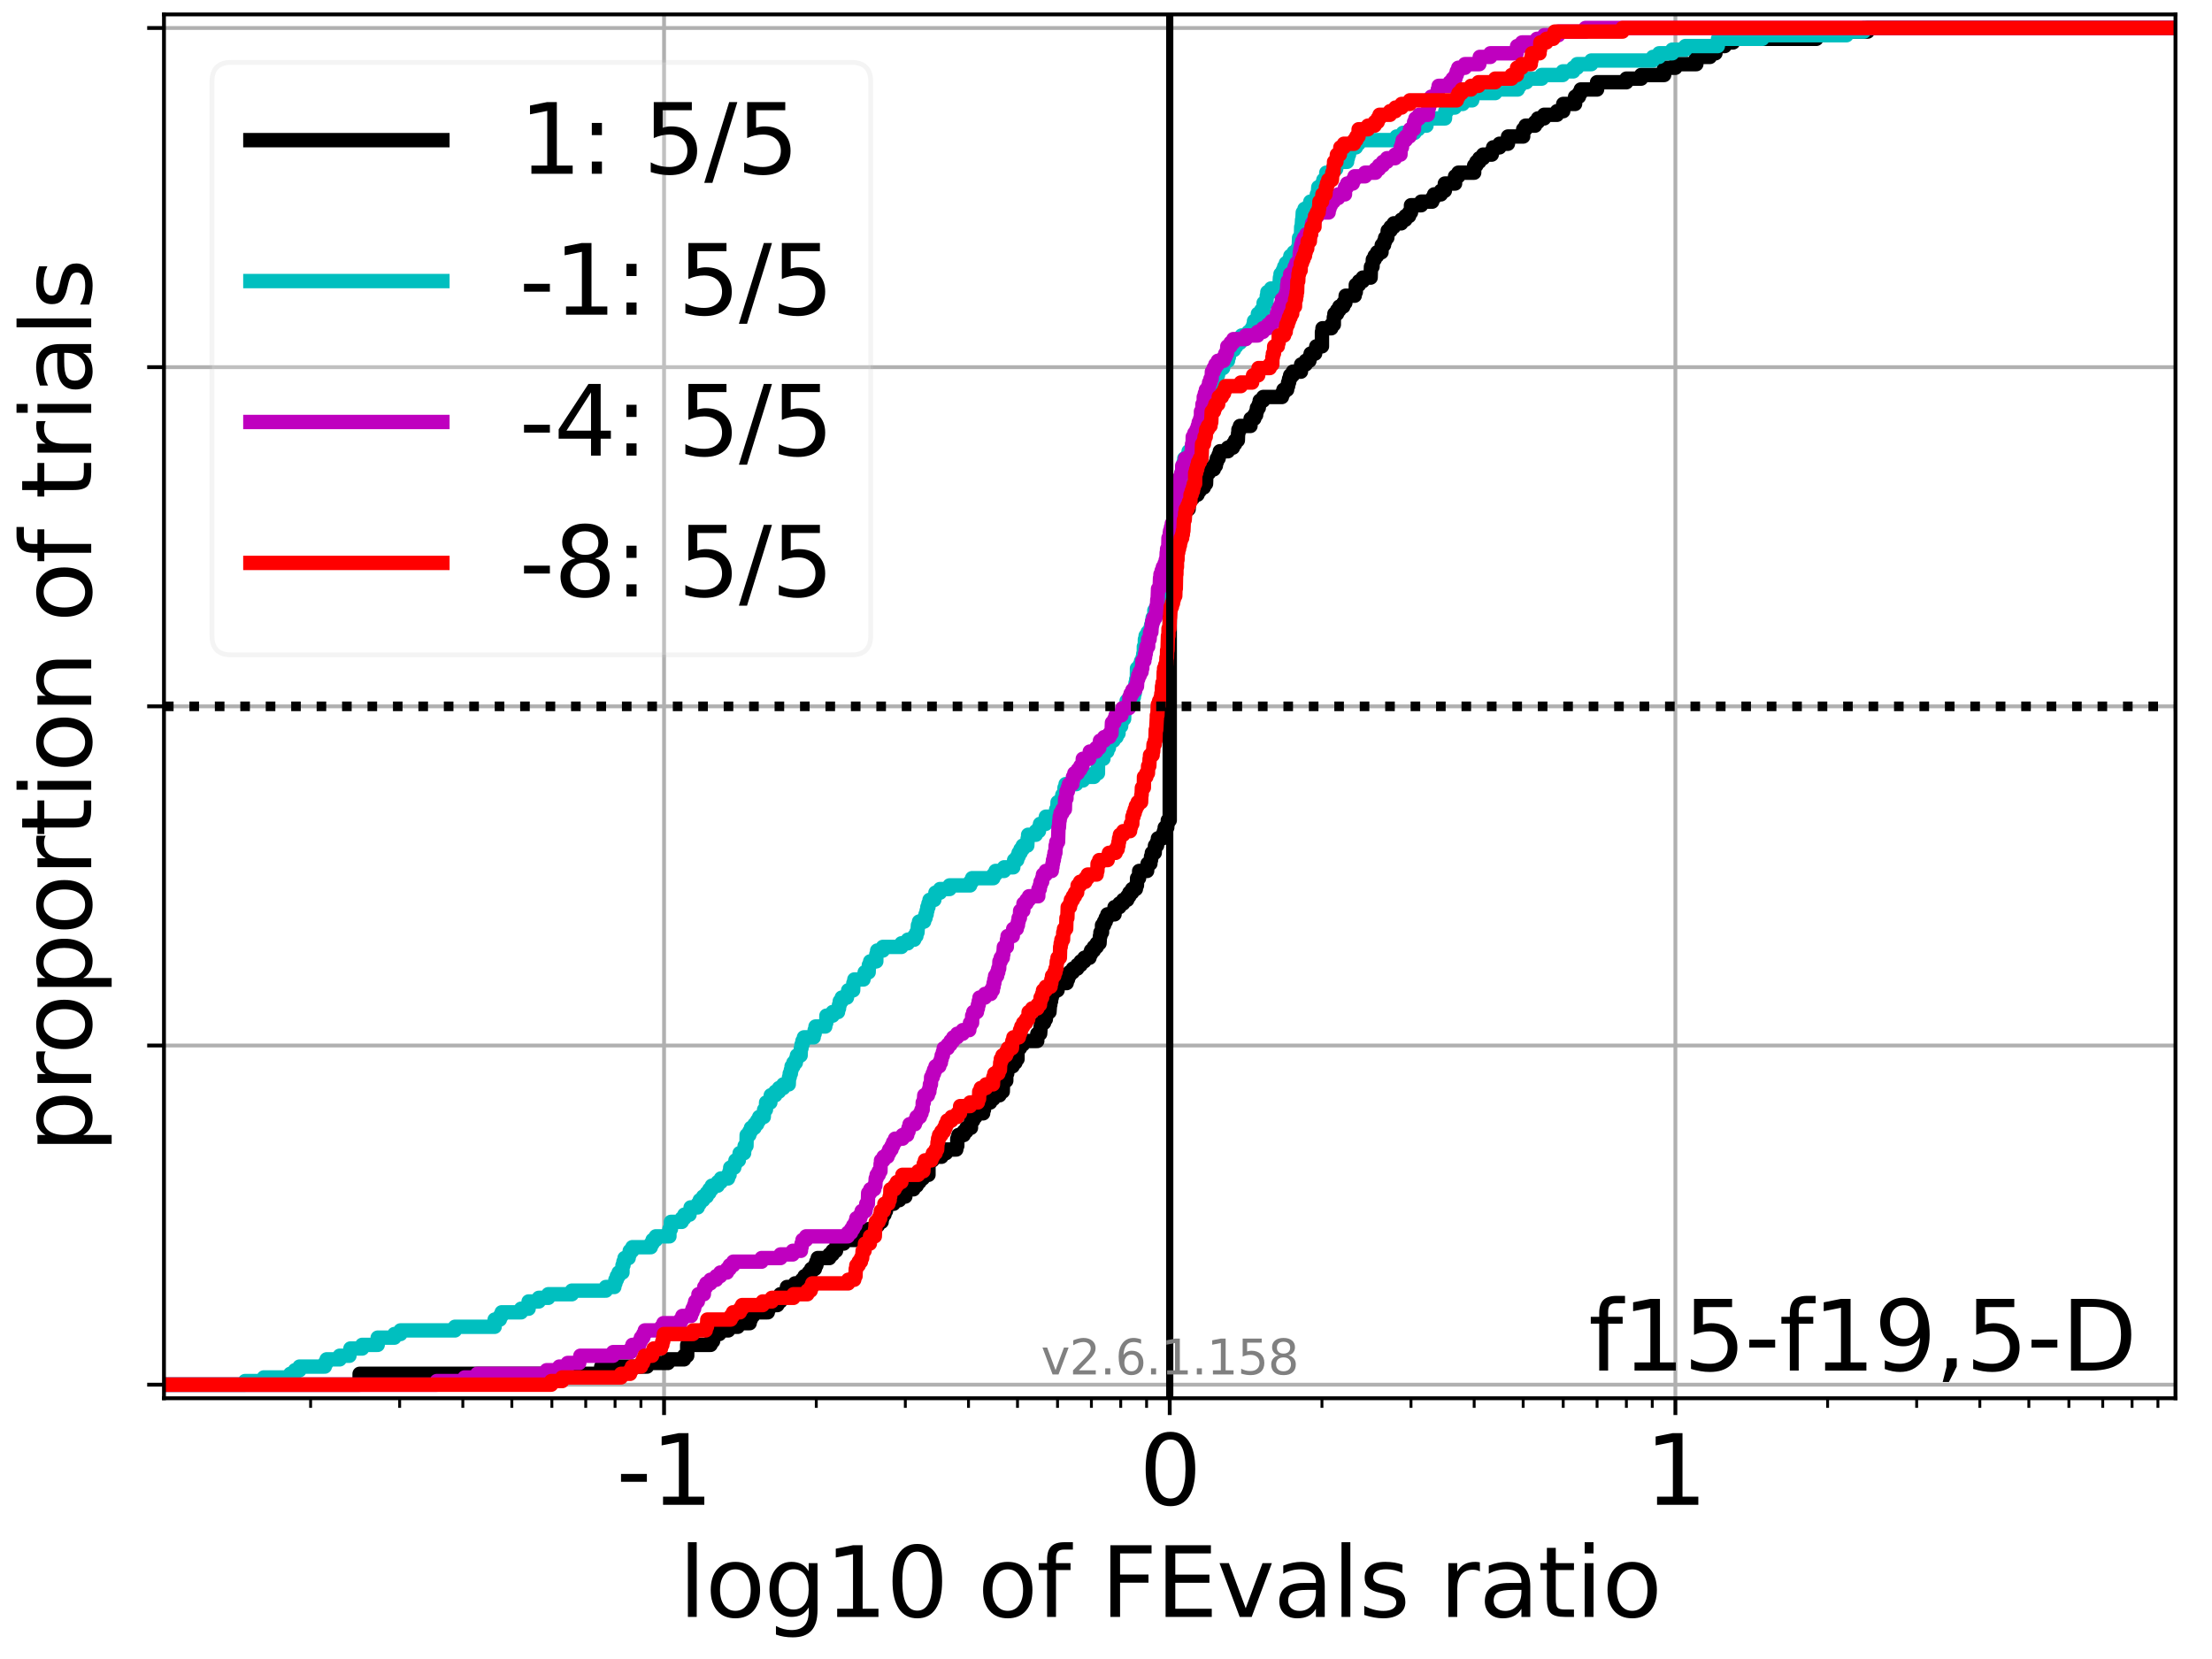 <?xml version="1.0" encoding="utf-8" standalone="no"?>
<!DOCTYPE svg PUBLIC "-//W3C//DTD SVG 1.1//EN"
  "http://www.w3.org/Graphics/SVG/1.1/DTD/svg11.dtd">
<svg xmlns:xlink="http://www.w3.org/1999/xlink" width="460.8pt" height="345.6pt" viewBox="0 0 460.8 345.6" xmlns="http://www.w3.org/2000/svg" version="1.1">
 <defs>
  <style type="text/css">*{stroke-linejoin: round; stroke-linecap: butt}</style>
 </defs>
 <g id="figure_1">
  <g id="patch_1">
   <path d="M 0 345.6 
L 460.8 345.6 
L 460.8 0 
L 0 0 
z
" style="fill: #ffffff"/>
  </g>
  <g id="axes_1">
   <g id="patch_2">
    <path d="M 34.16 291.28 
L 453.192 291.28 
L 453.192 3 
L 34.16 3 
z
" style="fill: #ffffff"/>
   </g>
   <g id="matplotlib.axis_1">
    <g id="xtick_1">
     <g id="line2d_1">
      <path d="M 138.336 291.28 
L 138.336 3 
" clip-path="url(#pa6a027f282)" style="fill: none; stroke: #b0b0b0; stroke-width: 0.8; stroke-linecap: square"/>
     </g>
     <g id="line2d_2">
      <defs>
       <path id="m7c422a3620" d="M 0 0 
L 0 3.5 
" style="stroke: #000000; stroke-width: 0.8"/>
      </defs>
      <g>
       <use xlink:href="#m7c422a3620" x="138.336" y="291.28" style="stroke: #000000; stroke-width: 0.8"/>
      </g>
     </g>
     <g id="text_1">
      <!-- -1 -->
      <g transform="translate(128.366 313.477)scale(0.2 -0.2)">
       <defs>
        <path id="DejaVuSans-2d" d="M 313 2009 
L 1997 2009 
L 1997 1497 
L 313 1497 
L 313 2009 
z
" transform="scale(0.016)"/>
        <path id="DejaVuSans-31" d="M 794 531 
L 1825 531 
L 1825 4091 
L 703 3866 
L 703 4441 
L 1819 4666 
L 2450 4666 
L 2450 531 
L 3481 531 
L 3481 0 
L 794 0 
L 794 531 
z
" transform="scale(0.016)"/>
       </defs>
       <use xlink:href="#DejaVuSans-2d"/>
       <use xlink:href="#DejaVuSans-31" x="36.084"/>
      </g>
     </g>
    </g>
    <g id="xtick_2">
     <g id="line2d_3">
      <path d="M 243.676 291.28 
L 243.676 3 
" clip-path="url(#pa6a027f282)" style="fill: none; stroke: #b0b0b0; stroke-width: 0.8; stroke-linecap: square"/>
     </g>
     <g id="line2d_4">
      <g>
       <use xlink:href="#m7c422a3620" x="243.676" y="291.28" style="stroke: #000000; stroke-width: 0.8"/>
      </g>
     </g>
     <g id="text_2">
      <!-- 0 -->
      <g transform="translate(237.314 313.477)scale(0.2 -0.2)">
       <defs>
        <path id="DejaVuSans-30" d="M 2034 4250 
Q 1547 4250 1301 3770 
Q 1056 3291 1056 2328 
Q 1056 1369 1301 889 
Q 1547 409 2034 409 
Q 2525 409 2770 889 
Q 3016 1369 3016 2328 
Q 3016 3291 2770 3770 
Q 2525 4250 2034 4250 
z
M 2034 4750 
Q 2819 4750 3233 4129 
Q 3647 3509 3647 2328 
Q 3647 1150 3233 529 
Q 2819 -91 2034 -91 
Q 1250 -91 836 529 
Q 422 1150 422 2328 
Q 422 3509 836 4129 
Q 1250 4750 2034 4750 
z
" transform="scale(0.016)"/>
       </defs>
       <use xlink:href="#DejaVuSans-30"/>
      </g>
     </g>
    </g>
    <g id="xtick_3">
     <g id="line2d_5">
      <path d="M 349.016 291.28 
L 349.016 3 
" clip-path="url(#pa6a027f282)" style="fill: none; stroke: #b0b0b0; stroke-width: 0.8; stroke-linecap: square"/>
     </g>
     <g id="line2d_6">
      <g>
       <use xlink:href="#m7c422a3620" x="349.016" y="291.28" style="stroke: #000000; stroke-width: 0.8"/>
      </g>
     </g>
     <g id="text_3">
      <!-- 1 -->
      <g transform="translate(342.653 313.477)scale(0.2 -0.2)">
       <use xlink:href="#DejaVuSans-31"/>
      </g>
     </g>
    </g>
    <g id="xtick_4">
     <g id="line2d_7">
      <defs>
       <path id="m0d4f999112" d="M 0 0 
L 0 2 
" style="stroke: #000000; stroke-width: 0.6"/>
      </defs>
      <g>
       <use xlink:href="#m0d4f999112" x="64.707" y="291.28" style="stroke: #000000; stroke-width: 0.6"/>
      </g>
     </g>
    </g>
    <g id="xtick_5">
     <g id="line2d_8">
      <g>
       <use xlink:href="#m0d4f999112" x="83.256" y="291.28" style="stroke: #000000; stroke-width: 0.6"/>
      </g>
     </g>
    </g>
    <g id="xtick_6">
     <g id="line2d_9">
      <g>
       <use xlink:href="#m0d4f999112" x="96.417" y="291.28" style="stroke: #000000; stroke-width: 0.6"/>
      </g>
     </g>
    </g>
    <g id="xtick_7">
     <g id="line2d_10">
      <g>
       <use xlink:href="#m0d4f999112" x="106.626" y="291.28" style="stroke: #000000; stroke-width: 0.6"/>
      </g>
     </g>
    </g>
    <g id="xtick_8">
     <g id="line2d_11">
      <g>
       <use xlink:href="#m0d4f999112" x="114.966" y="291.28" style="stroke: #000000; stroke-width: 0.6"/>
      </g>
     </g>
    </g>
    <g id="xtick_9">
     <g id="line2d_12">
      <g>
       <use xlink:href="#m0d4f999112" x="122.019" y="291.28" style="stroke: #000000; stroke-width: 0.6"/>
      </g>
     </g>
    </g>
    <g id="xtick_10">
     <g id="line2d_13">
      <g>
       <use xlink:href="#m0d4f999112" x="128.128" y="291.28" style="stroke: #000000; stroke-width: 0.6"/>
      </g>
     </g>
    </g>
    <g id="xtick_11">
     <g id="line2d_14">
      <g>
       <use xlink:href="#m0d4f999112" x="133.516" y="291.28" style="stroke: #000000; stroke-width: 0.6"/>
      </g>
     </g>
    </g>
    <g id="xtick_12">
     <g id="line2d_15">
      <g>
       <use xlink:href="#m0d4f999112" x="170.047" y="291.28" style="stroke: #000000; stroke-width: 0.6"/>
      </g>
     </g>
    </g>
    <g id="xtick_13">
     <g id="line2d_16">
      <g>
       <use xlink:href="#m0d4f999112" x="188.596" y="291.28" style="stroke: #000000; stroke-width: 0.6"/>
      </g>
     </g>
    </g>
    <g id="xtick_14">
     <g id="line2d_17">
      <g>
       <use xlink:href="#m0d4f999112" x="201.757" y="291.28" style="stroke: #000000; stroke-width: 0.6"/>
      </g>
     </g>
    </g>
    <g id="xtick_15">
     <g id="line2d_18">
      <g>
       <use xlink:href="#m0d4f999112" x="211.966" y="291.28" style="stroke: #000000; stroke-width: 0.6"/>
      </g>
     </g>
    </g>
    <g id="xtick_16">
     <g id="line2d_19">
      <g>
       <use xlink:href="#m0d4f999112" x="220.306" y="291.28" style="stroke: #000000; stroke-width: 0.6"/>
      </g>
     </g>
    </g>
    <g id="xtick_17">
     <g id="line2d_20">
      <g>
       <use xlink:href="#m0d4f999112" x="227.359" y="291.28" style="stroke: #000000; stroke-width: 0.6"/>
      </g>
     </g>
    </g>
    <g id="xtick_18">
     <g id="line2d_21">
      <g>
       <use xlink:href="#m0d4f999112" x="233.468" y="291.28" style="stroke: #000000; stroke-width: 0.6"/>
      </g>
     </g>
    </g>
    <g id="xtick_19">
     <g id="line2d_22">
      <g>
       <use xlink:href="#m0d4f999112" x="238.856" y="291.28" style="stroke: #000000; stroke-width: 0.6"/>
      </g>
     </g>
    </g>
    <g id="xtick_20">
     <g id="line2d_23">
      <g>
       <use xlink:href="#m0d4f999112" x="275.386" y="291.28" style="stroke: #000000; stroke-width: 0.6"/>
      </g>
     </g>
    </g>
    <g id="xtick_21">
     <g id="line2d_24">
      <g>
       <use xlink:href="#m0d4f999112" x="293.936" y="291.28" style="stroke: #000000; stroke-width: 0.6"/>
      </g>
     </g>
    </g>
    <g id="xtick_22">
     <g id="line2d_25">
      <g>
       <use xlink:href="#m0d4f999112" x="307.097" y="291.28" style="stroke: #000000; stroke-width: 0.6"/>
      </g>
     </g>
    </g>
    <g id="xtick_23">
     <g id="line2d_26">
      <g>
       <use xlink:href="#m0d4f999112" x="317.305" y="291.28" style="stroke: #000000; stroke-width: 0.6"/>
      </g>
     </g>
    </g>
    <g id="xtick_24">
     <g id="line2d_27">
      <g>
       <use xlink:href="#m0d4f999112" x="325.646" y="291.28" style="stroke: #000000; stroke-width: 0.6"/>
      </g>
     </g>
    </g>
    <g id="xtick_25">
     <g id="line2d_28">
      <g>
       <use xlink:href="#m0d4f999112" x="332.699" y="291.28" style="stroke: #000000; stroke-width: 0.6"/>
      </g>
     </g>
    </g>
    <g id="xtick_26">
     <g id="line2d_29">
      <g>
       <use xlink:href="#m0d4f999112" x="338.807" y="291.28" style="stroke: #000000; stroke-width: 0.6"/>
      </g>
     </g>
    </g>
    <g id="xtick_27">
     <g id="line2d_30">
      <g>
       <use xlink:href="#m0d4f999112" x="344.196" y="291.28" style="stroke: #000000; stroke-width: 0.6"/>
      </g>
     </g>
    </g>
    <g id="xtick_28">
     <g id="line2d_31">
      <g>
       <use xlink:href="#m0d4f999112" x="380.726" y="291.28" style="stroke: #000000; stroke-width: 0.6"/>
      </g>
     </g>
    </g>
    <g id="xtick_29">
     <g id="line2d_32">
      <g>
       <use xlink:href="#m0d4f999112" x="399.276" y="291.28" style="stroke: #000000; stroke-width: 0.6"/>
      </g>
     </g>
    </g>
    <g id="xtick_30">
     <g id="line2d_33">
      <g>
       <use xlink:href="#m0d4f999112" x="412.437" y="291.28" style="stroke: #000000; stroke-width: 0.6"/>
      </g>
     </g>
    </g>
    <g id="xtick_31">
     <g id="line2d_34">
      <g>
       <use xlink:href="#m0d4f999112" x="422.645" y="291.28" style="stroke: #000000; stroke-width: 0.6"/>
      </g>
     </g>
    </g>
    <g id="xtick_32">
     <g id="line2d_35">
      <g>
       <use xlink:href="#m0d4f999112" x="430.986" y="291.28" style="stroke: #000000; stroke-width: 0.6"/>
      </g>
     </g>
    </g>
    <g id="xtick_33">
     <g id="line2d_36">
      <g>
       <use xlink:href="#m0d4f999112" x="438.039" y="291.28" style="stroke: #000000; stroke-width: 0.6"/>
      </g>
     </g>
    </g>
    <g id="xtick_34">
     <g id="line2d_37">
      <g>
       <use xlink:href="#m0d4f999112" x="444.147" y="291.28" style="stroke: #000000; stroke-width: 0.6"/>
      </g>
     </g>
    </g>
    <g id="xtick_35">
     <g id="line2d_38">
      <g>
       <use xlink:href="#m0d4f999112" x="449.536" y="291.28" style="stroke: #000000; stroke-width: 0.6"/>
      </g>
     </g>
    </g>
    <g id="text_4">
     <!-- log10 of FEvals ratio -->
     <g transform="translate(141.371 336.833)scale(0.2 -0.2)">
      <defs>
       <path id="DejaVuSans-6c" d="M 603 4863 
L 1178 4863 
L 1178 0 
L 603 0 
L 603 4863 
z
" transform="scale(0.016)"/>
       <path id="DejaVuSans-6f" d="M 1959 3097 
Q 1497 3097 1228 2736 
Q 959 2375 959 1747 
Q 959 1119 1226 758 
Q 1494 397 1959 397 
Q 2419 397 2687 759 
Q 2956 1122 2956 1747 
Q 2956 2369 2687 2733 
Q 2419 3097 1959 3097 
z
M 1959 3584 
Q 2709 3584 3137 3096 
Q 3566 2609 3566 1747 
Q 3566 888 3137 398 
Q 2709 -91 1959 -91 
Q 1206 -91 779 398 
Q 353 888 353 1747 
Q 353 2609 779 3096 
Q 1206 3584 1959 3584 
z
" transform="scale(0.016)"/>
       <path id="DejaVuSans-67" d="M 2906 1791 
Q 2906 2416 2648 2759 
Q 2391 3103 1925 3103 
Q 1463 3103 1205 2759 
Q 947 2416 947 1791 
Q 947 1169 1205 825 
Q 1463 481 1925 481 
Q 2391 481 2648 825 
Q 2906 1169 2906 1791 
z
M 3481 434 
Q 3481 -459 3084 -895 
Q 2688 -1331 1869 -1331 
Q 1566 -1331 1297 -1286 
Q 1028 -1241 775 -1147 
L 775 -588 
Q 1028 -725 1275 -790 
Q 1522 -856 1778 -856 
Q 2344 -856 2625 -561 
Q 2906 -266 2906 331 
L 2906 616 
Q 2728 306 2450 153 
Q 2172 0 1784 0 
Q 1141 0 747 490 
Q 353 981 353 1791 
Q 353 2603 747 3093 
Q 1141 3584 1784 3584 
Q 2172 3584 2450 3431 
Q 2728 3278 2906 2969 
L 2906 3500 
L 3481 3500 
L 3481 434 
z
" transform="scale(0.016)"/>
       <path id="DejaVuSans-20" transform="scale(0.016)"/>
       <path id="DejaVuSans-66" d="M 2375 4863 
L 2375 4384 
L 1825 4384 
Q 1516 4384 1395 4259 
Q 1275 4134 1275 3809 
L 1275 3500 
L 2222 3500 
L 2222 3053 
L 1275 3053 
L 1275 0 
L 697 0 
L 697 3053 
L 147 3053 
L 147 3500 
L 697 3500 
L 697 3744 
Q 697 4328 969 4595 
Q 1241 4863 1831 4863 
L 2375 4863 
z
" transform="scale(0.016)"/>
       <path id="DejaVuSans-46" d="M 628 4666 
L 3309 4666 
L 3309 4134 
L 1259 4134 
L 1259 2759 
L 3109 2759 
L 3109 2228 
L 1259 2228 
L 1259 0 
L 628 0 
L 628 4666 
z
" transform="scale(0.016)"/>
       <path id="DejaVuSans-45" d="M 628 4666 
L 3578 4666 
L 3578 4134 
L 1259 4134 
L 1259 2753 
L 3481 2753 
L 3481 2222 
L 1259 2222 
L 1259 531 
L 3634 531 
L 3634 0 
L 628 0 
L 628 4666 
z
" transform="scale(0.016)"/>
       <path id="DejaVuSans-76" d="M 191 3500 
L 800 3500 
L 1894 563 
L 2988 3500 
L 3597 3500 
L 2284 0 
L 1503 0 
L 191 3500 
z
" transform="scale(0.016)"/>
       <path id="DejaVuSans-61" d="M 2194 1759 
Q 1497 1759 1228 1600 
Q 959 1441 959 1056 
Q 959 750 1161 570 
Q 1363 391 1709 391 
Q 2188 391 2477 730 
Q 2766 1069 2766 1631 
L 2766 1759 
L 2194 1759 
z
M 3341 1997 
L 3341 0 
L 2766 0 
L 2766 531 
Q 2569 213 2275 61 
Q 1981 -91 1556 -91 
Q 1019 -91 701 211 
Q 384 513 384 1019 
Q 384 1609 779 1909 
Q 1175 2209 1959 2209 
L 2766 2209 
L 2766 2266 
Q 2766 2663 2505 2880 
Q 2244 3097 1772 3097 
Q 1472 3097 1187 3025 
Q 903 2953 641 2809 
L 641 3341 
Q 956 3463 1253 3523 
Q 1550 3584 1831 3584 
Q 2591 3584 2966 3190 
Q 3341 2797 3341 1997 
z
" transform="scale(0.016)"/>
       <path id="DejaVuSans-73" d="M 2834 3397 
L 2834 2853 
Q 2591 2978 2328 3040 
Q 2066 3103 1784 3103 
Q 1356 3103 1142 2972 
Q 928 2841 928 2578 
Q 928 2378 1081 2264 
Q 1234 2150 1697 2047 
L 1894 2003 
Q 2506 1872 2764 1633 
Q 3022 1394 3022 966 
Q 3022 478 2636 193 
Q 2250 -91 1575 -91 
Q 1294 -91 989 -36 
Q 684 19 347 128 
L 347 722 
Q 666 556 975 473 
Q 1284 391 1588 391 
Q 1994 391 2212 530 
Q 2431 669 2431 922 
Q 2431 1156 2273 1281 
Q 2116 1406 1581 1522 
L 1381 1569 
Q 847 1681 609 1914 
Q 372 2147 372 2553 
Q 372 3047 722 3315 
Q 1072 3584 1716 3584 
Q 2034 3584 2315 3537 
Q 2597 3491 2834 3397 
z
" transform="scale(0.016)"/>
       <path id="DejaVuSans-72" d="M 2631 2963 
Q 2534 3019 2420 3045 
Q 2306 3072 2169 3072 
Q 1681 3072 1420 2755 
Q 1159 2438 1159 1844 
L 1159 0 
L 581 0 
L 581 3500 
L 1159 3500 
L 1159 2956 
Q 1341 3275 1631 3429 
Q 1922 3584 2338 3584 
Q 2397 3584 2469 3576 
Q 2541 3569 2628 3553 
L 2631 2963 
z
" transform="scale(0.016)"/>
       <path id="DejaVuSans-74" d="M 1172 4494 
L 1172 3500 
L 2356 3500 
L 2356 3053 
L 1172 3053 
L 1172 1153 
Q 1172 725 1289 603 
Q 1406 481 1766 481 
L 2356 481 
L 2356 0 
L 1766 0 
Q 1100 0 847 248 
Q 594 497 594 1153 
L 594 3053 
L 172 3053 
L 172 3500 
L 594 3500 
L 594 4494 
L 1172 4494 
z
" transform="scale(0.016)"/>
       <path id="DejaVuSans-69" d="M 603 3500 
L 1178 3500 
L 1178 0 
L 603 0 
L 603 3500 
z
M 603 4863 
L 1178 4863 
L 1178 4134 
L 603 4134 
L 603 4863 
z
" transform="scale(0.016)"/>
      </defs>
      <use xlink:href="#DejaVuSans-6c"/>
      <use xlink:href="#DejaVuSans-6f" x="27.783"/>
      <use xlink:href="#DejaVuSans-67" x="88.965"/>
      <use xlink:href="#DejaVuSans-31" x="152.441"/>
      <use xlink:href="#DejaVuSans-30" x="216.064"/>
      <use xlink:href="#DejaVuSans-20" x="279.688"/>
      <use xlink:href="#DejaVuSans-6f" x="311.475"/>
      <use xlink:href="#DejaVuSans-66" x="372.656"/>
      <use xlink:href="#DejaVuSans-20" x="407.861"/>
      <use xlink:href="#DejaVuSans-46" x="439.648"/>
      <use xlink:href="#DejaVuSans-45" x="497.168"/>
      <use xlink:href="#DejaVuSans-76" x="560.352"/>
      <use xlink:href="#DejaVuSans-61" x="619.531"/>
      <use xlink:href="#DejaVuSans-6c" x="680.811"/>
      <use xlink:href="#DejaVuSans-73" x="708.594"/>
      <use xlink:href="#DejaVuSans-20" x="760.693"/>
      <use xlink:href="#DejaVuSans-72" x="792.48"/>
      <use xlink:href="#DejaVuSans-61" x="833.594"/>
      <use xlink:href="#DejaVuSans-74" x="894.873"/>
      <use xlink:href="#DejaVuSans-69" x="934.082"/>
      <use xlink:href="#DejaVuSans-6f" x="961.865"/>
     </g>
    </g>
   </g>
   <g id="matplotlib.axis_2">
    <g id="ytick_1">
     <g id="line2d_39">
      <path d="M 34.16 288.454 
L 453.192 288.454 
" clip-path="url(#pa6a027f282)" style="fill: none; stroke: #b0b0b0; stroke-width: 0.8; stroke-linecap: square"/>
     </g>
     <g id="line2d_40">
      <defs>
       <path id="mccfd44cc81" d="M 0 0 
L -3.5 0 
" style="stroke: #000000; stroke-width: 0.8"/>
      </defs>
      <g>
       <use xlink:href="#mccfd44cc81" x="34.16" y="288.454" style="stroke: #000000; stroke-width: 0.8"/>
      </g>
     </g>
    </g>
    <g id="ytick_2">
     <g id="line2d_41">
      <path d="M 34.16 217.797 
L 453.192 217.797 
" clip-path="url(#pa6a027f282)" style="fill: none; stroke: #b0b0b0; stroke-width: 0.8; stroke-linecap: square"/>
     </g>
     <g id="line2d_42">
      <g>
       <use xlink:href="#mccfd44cc81" x="34.16" y="217.797" style="stroke: #000000; stroke-width: 0.8"/>
      </g>
     </g>
    </g>
    <g id="ytick_3">
     <g id="line2d_43">
      <path d="M 34.16 147.14 
L 453.192 147.14 
" clip-path="url(#pa6a027f282)" style="fill: none; stroke: #b0b0b0; stroke-width: 0.8; stroke-linecap: square"/>
     </g>
     <g id="line2d_44">
      <g>
       <use xlink:href="#mccfd44cc81" x="34.16" y="147.14" style="stroke: #000000; stroke-width: 0.8"/>
      </g>
     </g>
    </g>
    <g id="ytick_4">
     <g id="line2d_45">
      <path d="M 34.16 76.483 
L 453.192 76.483 
" clip-path="url(#pa6a027f282)" style="fill: none; stroke: #b0b0b0; stroke-width: 0.8; stroke-linecap: square"/>
     </g>
     <g id="line2d_46">
      <g>
       <use xlink:href="#mccfd44cc81" x="34.16" y="76.483" style="stroke: #000000; stroke-width: 0.8"/>
      </g>
     </g>
    </g>
    <g id="ytick_5">
     <g id="line2d_47">
      <path d="M 34.16 5.826 
L 453.192 5.826 
" clip-path="url(#pa6a027f282)" style="fill: none; stroke: #b0b0b0; stroke-width: 0.8; stroke-linecap: square"/>
     </g>
     <g id="line2d_48">
      <g>
       <use xlink:href="#mccfd44cc81" x="34.16" y="5.826" style="stroke: #000000; stroke-width: 0.8"/>
      </g>
     </g>
    </g>
    <g id="text_5">
     <!-- proportion of trials -->
     <g transform="translate(19.001 240.146)rotate(-90)scale(0.2 -0.2)">
      <defs>
       <path id="DejaVuSans-70" d="M 1159 525 
L 1159 -1331 
L 581 -1331 
L 581 3500 
L 1159 3500 
L 1159 2969 
Q 1341 3281 1617 3432 
Q 1894 3584 2278 3584 
Q 2916 3584 3314 3078 
Q 3713 2572 3713 1747 
Q 3713 922 3314 415 
Q 2916 -91 2278 -91 
Q 1894 -91 1617 61 
Q 1341 213 1159 525 
z
M 3116 1747 
Q 3116 2381 2855 2742 
Q 2594 3103 2138 3103 
Q 1681 3103 1420 2742 
Q 1159 2381 1159 1747 
Q 1159 1113 1420 752 
Q 1681 391 2138 391 
Q 2594 391 2855 752 
Q 3116 1113 3116 1747 
z
" transform="scale(0.016)"/>
       <path id="DejaVuSans-6e" d="M 3513 2113 
L 3513 0 
L 2938 0 
L 2938 2094 
Q 2938 2591 2744 2837 
Q 2550 3084 2163 3084 
Q 1697 3084 1428 2787 
Q 1159 2491 1159 1978 
L 1159 0 
L 581 0 
L 581 3500 
L 1159 3500 
L 1159 2956 
Q 1366 3272 1645 3428 
Q 1925 3584 2291 3584 
Q 2894 3584 3203 3211 
Q 3513 2838 3513 2113 
z
" transform="scale(0.016)"/>
      </defs>
      <use xlink:href="#DejaVuSans-70"/>
      <use xlink:href="#DejaVuSans-72" x="63.477"/>
      <use xlink:href="#DejaVuSans-6f" x="102.34"/>
      <use xlink:href="#DejaVuSans-70" x="163.521"/>
      <use xlink:href="#DejaVuSans-6f" x="226.998"/>
      <use xlink:href="#DejaVuSans-72" x="288.18"/>
      <use xlink:href="#DejaVuSans-74" x="329.293"/>
      <use xlink:href="#DejaVuSans-69" x="368.502"/>
      <use xlink:href="#DejaVuSans-6f" x="396.285"/>
      <use xlink:href="#DejaVuSans-6e" x="457.467"/>
      <use xlink:href="#DejaVuSans-20" x="520.846"/>
      <use xlink:href="#DejaVuSans-6f" x="552.633"/>
      <use xlink:href="#DejaVuSans-66" x="613.814"/>
      <use xlink:href="#DejaVuSans-20" x="649.02"/>
      <use xlink:href="#DejaVuSans-74" x="680.807"/>
      <use xlink:href="#DejaVuSans-72" x="720.016"/>
      <use xlink:href="#DejaVuSans-69" x="761.129"/>
      <use xlink:href="#DejaVuSans-61" x="788.912"/>
      <use xlink:href="#DejaVuSans-6c" x="850.191"/>
      <use xlink:href="#DejaVuSans-73" x="877.975"/>
     </g>
    </g>
   </g>
   <g id="line2d_49">
    <path d="M 34.16 288.454 
L 74.915 288.454 
L 74.915 286.193 
L 125.175 286.193 
L 125.254 284.685 
L 134.781 284.685 
L 134.781 283.932 
L 139.155 283.932 
L 139.155 283.178 
L 142.508 283.178 
L 142.508 282.424 
L 143.156 282.424 
L 143.156 280.163 
L 148.034 280.163 
L 148.034 279.41 
L 148.545 279.41 
L 148.545 278.656 
L 148.682 278.656 
L 148.682 277.902 
L 149.843 277.902 
L 149.843 277.149 
L 151.717 277.149 
L 151.717 276.395 
L 153.695 276.395 
L 153.695 275.641 
L 156.169 275.641 
L 156.169 274.888 
L 156.409 274.888 
L 156.409 274.134 
L 156.885 274.134 
L 156.885 273.38 
L 159.946 273.38 
L 159.946 272.627 
L 160.25 272.627 
L 160.25 271.873 
L 161.934 271.873 
L 161.934 271.119 
L 162.561 271.119 
L 162.561 269.612 
L 163.938 269.612 
L 163.938 268.105 
L 165.617 268.105 
L 165.617 267.351 
L 167.037 267.351 
L 167.037 266.597 
L 167.596 266.597 
L 167.596 265.844 
L 168.462 265.844 
L 168.462 265.09 
L 168.985 265.09 
L 168.985 264.336 
L 169.758 264.336 
L 169.758 263.583 
L 170.069 263.583 
L 170.069 262.829 
L 170.35 262.829 
L 170.35 262.075 
L 172.769 262.075 
L 172.769 261.321 
L 173.439 261.321 
L 173.439 260.568 
L 174.159 260.568 
L 174.159 259.814 
L 174.294 259.814 
L 174.294 259.06 
L 175.736 259.06 
L 175.736 258.307 
L 178.909 258.307 
L 178.909 257.553 
L 180.255 257.553 
L 180.255 256.799 
L 180.938 256.799 
L 180.938 256.046 
L 182.362 256.046 
L 182.362 255.292 
L 182.885 255.292 
L 182.885 254.538 
L 183.658 254.538 
L 183.658 253.785 
L 183.822 253.785 
L 183.822 253.031 
L 184.251 253.031 
L 184.251 252.277 
L 184.565 252.277 
L 184.615 250.77 
L 186.143 250.77 
L 186.143 250.016 
L 187.34 250.016 
L 187.34 249.263 
L 188.596 249.263 
L 188.596 248.509 
L 188.8 248.509 
L 188.8 247.755 
L 190.291 247.755 
L 190.291 247.002 
L 190.979 247.002 
L 190.979 246.248 
L 191.549 246.248 
L 191.549 245.494 
L 192.258 245.494 
L 192.258 244.741 
L 193.416 244.741 
L 193.416 241.726 
L 194.271 241.726 
L 194.271 240.972 
L 196.139 240.972 
L 196.139 240.219 
L 197.074 240.219 
L 197.074 239.465 
L 199.207 239.465 
L 199.207 238.711 
L 199.415 238.711 
L 199.428 237.204 
L 199.653 237.204 
L 199.653 236.45 
L 200.757 236.45 
L 200.757 235.697 
L 201.323 235.697 
L 201.323 234.943 
L 202.268 234.943 
L 202.268 233.436 
L 202.736 233.436 
L 202.736 232.682 
L 203.225 232.682 
L 203.225 231.928 
L 204.803 231.928 
L 204.803 231.175 
L 204.985 231.175 
L 204.985 230.421 
L 205.209 230.421 
L 205.209 229.667 
L 206.279 229.667 
L 206.279 228.914 
L 206.953 228.914 
L 206.953 228.16 
L 208.216 228.16 
L 208.216 227.406 
L 208.894 227.406 
L 208.956 225.145 
L 209.619 225.145 
L 209.619 223.638 
L 209.822 223.638 
L 209.9 222.13 
L 210.953 222.13 
L 210.953 221.377 
L 211.532 221.377 
L 211.532 220.623 
L 211.966 220.623 
L 211.966 218.362 
L 212.477 218.362 
L 212.477 217.608 
L 213.093 217.608 
L 213.093 216.855 
L 216.078 216.855 
L 216.09 215.347 
L 216.683 215.347 
L 216.786 213.84 
L 216.873 213.84 
L 216.873 213.086 
L 217.502 213.086 
L 217.502 212.333 
L 217.867 212.333 
L 217.867 211.579 
L 218.025 211.579 
L 218.025 210.825 
L 218.622 210.825 
L 218.728 209.318 
L 218.798 209.318 
L 218.798 208.564 
L 218.961 208.564 
L 218.961 207.811 
L 219.102 207.811 
L 219.102 207.057 
L 219.391 207.057 
L 219.391 206.303 
L 220.306 206.303 
L 220.306 204.796 
L 222.208 204.796 
L 222.208 204.042 
L 222.48 204.042 
L 222.48 203.289 
L 222.785 203.289 
L 222.785 202.535 
L 223.5 202.535 
L 223.5 201.781 
L 224.419 201.781 
L 224.419 201.028 
L 225.127 201.028 
L 225.127 200.274 
L 225.891 200.274 
L 225.891 199.52 
L 226.957 199.52 
L 226.957 198.767 
L 227.28 198.767 
L 227.28 198.013 
L 227.87 198.013 
L 227.87 197.259 
L 228.481 197.259 
L 228.481 196.506 
L 229.053 196.506 
L 229.135 194.998 
L 229.239 194.998 
L 229.239 194.245 
L 229.572 194.245 
L 229.572 192.737 
L 229.998 192.737 
L 229.998 191.984 
L 230.343 191.984 
L 230.343 191.23 
L 230.686 191.23 
L 230.686 190.476 
L 232.179 190.476 
L 232.179 188.969 
L 233.191 188.969 
L 233.191 188.215 
L 233.979 188.215 
L 233.979 187.462 
L 234.825 187.462 
L 234.825 186.708 
L 235.268 186.708 
L 235.268 185.954 
L 235.846 185.954 
L 235.846 185.2 
L 236.624 185.2 
L 236.624 184.447 
L 236.846 184.447 
L 236.88 182.939 
L 237.282 182.939 
L 237.312 181.432 
L 238.966 181.432 
L 239.06 179.925 
L 239.645 179.925 
L 239.645 179.171 
L 239.78 179.171 
L 239.78 178.417 
L 239.956 178.417 
L 239.956 177.664 
L 240.55 177.664 
L 240.604 176.156 
L 241.031 176.156 
L 241.031 175.403 
L 241.212 175.403 
L 241.212 174.649 
L 242.159 174.649 
L 242.159 173.895 
L 242.472 173.895 
L 242.472 173.142 
L 242.636 173.142 
L 242.636 172.388 
L 243.159 172.388 
L 243.159 171.634 
L 243.276 171.634 
L 243.276 170.881 
L 243.676 170.881 
L 243.676 111.341 
L 243.932 111.341 
L 243.932 110.587 
L 244.525 110.587 
L 244.586 109.08 
L 244.693 109.08 
L 244.693 108.326 
L 244.854 108.326 
L 244.854 107.572 
L 245.94 107.572 
L 245.94 106.818 
L 246.661 106.818 
L 246.661 106.065 
L 247.614 106.065 
L 247.657 104.557 
L 247.795 104.557 
L 247.795 103.804 
L 248.496 103.804 
L 248.496 103.05 
L 249.467 103.05 
L 249.467 102.296 
L 249.91 102.296 
L 249.91 101.543 
L 250.781 101.543 
L 250.781 100.789 
L 251.239 100.789 
L 251.318 98.528 
L 251.851 98.528 
L 251.851 97.774 
L 252.856 97.774 
L 252.856 97.021 
L 253.286 97.021 
L 253.286 96.267 
L 253.485 96.267 
L 253.485 95.513 
L 253.857 95.513 
L 253.857 94.76 
L 254.114 94.76 
L 254.114 94.006 
L 255.797 94.006 
L 255.797 93.252 
L 256.837 93.252 
L 256.837 92.499 
L 257.301 92.499 
L 257.301 91.745 
L 257.865 91.745 
L 257.918 90.238 
L 257.989 90.238 
L 257.989 89.484 
L 258.305 89.484 
L 258.305 88.73 
L 260.499 88.73 
L 260.525 87.223 
L 261.282 87.223 
L 261.282 86.469 
L 261.671 86.469 
L 261.671 85.716 
L 261.841 85.716 
L 261.841 84.962 
L 262.225 84.962 
L 262.225 84.208 
L 262.423 84.208 
L 262.423 83.455 
L 263.15 83.455 
L 263.15 82.701 
L 267.046 82.701 
L 267.046 81.947 
L 267.366 81.947 
L 267.366 81.194 
L 268.127 81.194 
L 268.127 80.44 
L 268.334 80.44 
L 268.334 79.686 
L 268.533 79.686 
L 268.533 78.933 
L 268.761 78.933 
L 268.761 78.179 
L 269.325 78.179 
L 269.325 77.425 
L 271.009 77.425 
L 271.049 75.918 
L 271.996 75.918 
L 271.996 75.164 
L 272.772 75.164 
L 272.772 74.411 
L 273.028 74.411 
L 273.028 73.657 
L 273.964 73.657 
L 273.964 72.903 
L 274.203 72.903 
L 274.203 72.15 
L 275.386 72.15 
L 275.386 69.135 
L 275.501 69.135 
L 275.501 68.381 
L 277.334 68.381 
L 277.334 67.627 
L 277.86 67.627 
L 277.86 66.12 
L 277.983 66.12 
L 277.983 65.366 
L 278.543 65.366 
L 278.543 64.613 
L 279.018 64.613 
L 279.018 63.859 
L 279.838 63.859 
L 279.838 63.105 
L 280.258 63.105 
L 280.331 61.598 
L 282.211 61.598 
L 282.211 60.844 
L 282.439 60.844 
L 282.439 59.337 
L 283.101 59.337 
L 283.101 58.583 
L 283.894 58.583 
L 283.894 57.83 
L 285.528 57.83 
L 285.595 55.569 
L 285.92 55.569 
L 285.991 54.061 
L 286.37 54.061 
L 286.37 53.308 
L 286.884 53.308 
L 286.884 52.554 
L 287.794 52.554 
L 287.846 51.047 
L 288.317 51.047 
L 288.317 50.293 
L 288.548 50.293 
L 288.548 49.539 
L 288.997 49.539 
L 289.09 48.032 
L 289.683 48.032 
L 289.683 47.278 
L 290.348 47.278 
L 290.348 46.525 
L 291.902 46.525 
L 291.902 45.771 
L 292.772 45.771 
L 292.772 45.017 
L 293.536 45.017 
L 293.536 44.264 
L 293.936 44.264 
L 293.936 42.756 
L 296.064 42.756 
L 296.064 42.003 
L 298.356 42.003 
L 298.356 41.249 
L 298.756 41.249 
L 298.756 40.495 
L 300.17 40.495 
L 300.17 39.742 
L 300.988 39.742 
L 300.988 38.234 
L 303.116 38.234 
L 303.116 36.727 
L 303.804 36.727 
L 303.804 35.973 
L 307.097 35.973 
L 307.097 34.466 
L 307.561 34.466 
L 307.561 33.712 
L 308.178 33.712 
L 308.178 32.959 
L 308.965 32.959 
L 308.965 32.205 
L 310.759 32.205 
L 310.759 31.451 
L 311.054 31.451 
L 311.054 30.697 
L 312.374 30.697 
L 312.374 29.944 
L 314.131 29.944 
L 314.149 28.436 
L 317.305 28.436 
L 317.305 26.929 
L 317.811 26.929 
L 317.811 26.175 
L 319.779 26.175 
L 319.779 25.422 
L 320.382 25.422 
L 320.382 24.668 
L 321.666 24.668 
L 321.666 23.914 
L 324.358 23.914 
L 324.358 23.161 
L 325.646 23.161 
L 325.646 21.653 
L 328.12 21.653 
L 328.12 20.146 
L 328.916 20.146 
L 328.916 19.392 
L 329.308 19.392 
L 329.308 18.639 
L 332.699 18.639 
L 332.699 17.131 
L 338.807 17.131 
L 338.807 16.378 
L 341.879 16.378 
L 341.879 15.624 
L 346.669 15.624 
L 346.669 14.117 
L 349.016 14.117 
L 349.016 13.363 
L 353.376 13.363 
L 353.376 11.856 
L 356.212 11.856 
L 356.212 11.102 
L 357.357 11.102 
L 357.357 9.595 
L 359.289 9.595 
L 359.289 8.841 
L 361.019 8.841 
L 361.019 8.087 
L 378.38 8.087 
L 378.38 6.58 
L 389.067 6.58 
L 389.067 5.826 
L 453.192 5.826 
L 453.192 5.826 
" clip-path="url(#pa6a027f282)" style="fill: none; stroke: #000000; stroke-width: 3; stroke-linecap: square"/>
   </g>
   <g id="line2d_50">
    <path clip-path="url(#pa6a027f282)" style="fill: none; stroke: #000000; stroke-width: 3; stroke-linecap: square"/>
   </g>
   <g id="line2d_51">
    <path d="M 34.16 288.454 
L 51.06 288.454 
L 51.06 287.7 
L 54.958 287.7 
L 54.958 286.946 
L 60.47 286.946 
L 60.47 286.193 
L 61.444 286.193 
L 61.444 285.439 
L 62.399 285.439 
L 62.399 284.685 
L 67.663 284.685 
L 67.663 283.932 
L 68.044 283.932 
L 68.044 283.178 
L 70.768 283.178 
L 70.768 282.424 
L 72.795 282.424 
L 72.795 281.671 
L 73 281.671 
L 73 280.917 
L 75.452 280.917 
L 75.452 280.163 
L 78.68 280.163 
L 78.68 278.656 
L 82.163 278.656 
L 82.163 277.902 
L 83.426 277.902 
L 83.426 277.149 
L 94.771 277.149 
L 94.771 276.395 
L 103.046 276.395 
L 103.046 274.888 
L 104.129 274.888 
L 104.129 274.134 
L 104.509 274.134 
L 104.509 273.38 
L 108.553 273.38 
L 108.553 272.627 
L 110.12 272.627 
L 110.12 271.119 
L 112.244 271.119 
L 112.244 270.366 
L 114.218 270.366 
L 114.218 269.612 
L 119.136 269.612 
L 119.136 268.858 
L 126.211 268.858 
L 126.211 268.105 
L 127.975 268.105 
L 127.975 267.351 
L 128.203 267.351 
L 128.203 266.597 
L 128.495 266.597 
L 128.495 265.844 
L 128.875 265.844 
L 128.875 265.09 
L 129.675 265.09 
L 129.675 263.583 
L 129.878 263.583 
L 129.878 262.829 
L 130.106 262.829 
L 130.106 262.075 
L 130.96 262.075 
L 130.96 261.321 
L 131.188 261.321 
L 131.188 260.568 
L 131.734 260.568 
L 131.734 259.814 
L 135.57 259.814 
L 135.57 259.06 
L 135.949 259.06 
L 135.949 258.307 
L 136.616 258.307 
L 136.616 257.553 
L 139.453 257.553 
L 139.453 256.046 
L 139.762 256.046 
L 139.762 254.538 
L 142.022 254.538 
L 142.022 253.785 
L 142.573 253.785 
L 142.573 253.031 
L 143.643 253.031 
L 143.643 252.277 
L 143.871 252.277 
L 143.871 251.524 
L 145.346 251.524 
L 145.346 250.77 
L 145.766 250.77 
L 145.766 250.016 
L 146.471 250.016 
L 146.471 249.263 
L 147.226 249.263 
L 147.226 248.509 
L 147.768 248.509 
L 147.768 247.755 
L 148.288 247.755 
L 148.288 247.002 
L 149.505 247.002 
L 149.505 246.248 
L 150.182 246.248 
L 150.182 245.494 
L 151.666 245.494 
L 151.666 244.741 
L 151.983 244.741 
L 151.983 243.987 
L 152.12 243.987 
L 152.12 243.233 
L 152.957 243.233 
L 152.957 242.48 
L 153.212 242.48 
L 153.212 241.726 
L 153.911 241.726 
L 153.911 240.972 
L 154.08 240.972 
L 154.08 240.219 
L 155.01 240.219 
L 155.01 239.465 
L 155.124 239.465 
L 155.124 238.711 
L 155.504 238.711 
L 155.544 236.45 
L 156.1 236.45 
L 156.1 235.697 
L 156.44 235.697 
L 156.44 234.943 
L 157.177 234.943 
L 157.177 234.189 
L 157.729 234.189 
L 157.729 233.436 
L 158.152 233.436 
L 158.152 232.682 
L 159.106 232.682 
L 159.176 231.175 
L 159.557 231.175 
L 159.592 229.667 
L 160.479 229.667 
L 160.566 228.16 
L 161.52 228.16 
L 161.52 227.406 
L 162.281 227.406 
L 162.281 226.653 
L 163.175 226.653 
L 163.175 225.899 
L 164.308 225.899 
L 164.37 224.392 
L 164.513 224.392 
L 164.513 223.638 
L 164.751 223.638 
L 164.751 222.884 
L 164.903 222.884 
L 164.903 222.13 
L 165.282 222.13 
L 165.282 221.377 
L 165.786 221.377 
L 165.786 220.623 
L 166.014 220.623 
L 166.014 219.869 
L 166.784 219.869 
L 166.829 218.362 
L 166.965 218.362 
L 166.965 217.608 
L 167.165 217.608 
L 167.165 216.855 
L 167.475 216.855 
L 167.475 216.101 
L 169.503 216.101 
L 169.503 215.347 
L 169.707 215.347 
L 169.707 214.594 
L 169.89 214.594 
L 169.89 213.84 
L 171.917 213.84 
L 171.917 213.086 
L 172.122 213.086 
L 172.159 211.579 
L 173.451 211.579 
L 173.451 210.825 
L 174.574 210.825 
L 174.574 210.072 
L 174.783 210.072 
L 174.783 209.318 
L 174.939 209.318 
L 174.939 208.564 
L 175.354 208.564 
L 175.354 207.811 
L 176.435 207.811 
L 176.435 207.057 
L 176.687 207.057 
L 176.687 206.303 
L 177.728 206.303 
L 177.768 204.796 
L 177.973 204.796 
L 177.973 204.042 
L 179.876 204.042 
L 179.876 203.289 
L 180.133 203.289 
L 180.133 202.535 
L 180.958 202.535 
L 181.003 201.028 
L 181.274 201.028 
L 181.274 200.274 
L 182.547 200.274 
L 182.56 198.767 
L 182.729 198.767 
L 182.729 198.013 
L 183.916 198.013 
L 183.916 197.259 
L 187.788 197.259 
L 187.788 196.506 
L 189.118 196.506 
L 189.118 195.752 
L 190.451 195.752 
L 190.451 194.998 
L 190.899 194.998 
L 190.899 194.245 
L 191.127 194.245 
L 191.222 192.737 
L 191.45 192.737 
L 191.45 191.984 
L 192.508 191.984 
L 192.508 191.23 
L 192.805 191.23 
L 192.805 190.476 
L 193.033 190.476 
L 193.033 189.723 
L 193.184 189.723 
L 193.184 188.969 
L 193.412 188.969 
L 193.412 188.215 
L 193.64 188.215 
L 193.64 187.462 
L 194.639 187.462 
L 194.639 186.708 
L 194.867 186.708 
L 194.867 185.954 
L 195.828 185.954 
L 195.828 185.2 
L 197.811 185.2 
L 197.811 184.447 
L 202.094 184.447 
L 202.094 183.693 
L 202.509 183.693 
L 202.509 182.939 
L 206.926 182.939 
L 206.926 182.186 
L 207.394 182.186 
L 207.394 181.432 
L 209.169 181.432 
L 209.169 180.678 
L 211.084 180.678 
L 211.084 179.925 
L 211.261 179.925 
L 211.261 179.171 
L 211.896 179.171 
L 211.896 178.417 
L 212.192 178.417 
L 212.192 177.664 
L 212.594 177.664 
L 212.594 176.91 
L 213.058 176.91 
L 213.058 176.156 
L 214.001 176.156 
L 214.08 174.649 
L 214.179 174.649 
L 214.179 173.895 
L 215.783 173.895 
L 215.783 173.142 
L 216.429 173.142 
L 216.429 172.388 
L 216.657 172.388 
L 216.657 171.634 
L 217.81 171.634 
L 217.869 170.127 
L 219.843 170.127 
L 219.843 169.373 
L 220.018 169.373 
L 220.018 168.62 
L 220.253 168.62 
L 220.314 167.112 
L 221.067 167.112 
L 221.067 166.359 
L 221.295 166.359 
L 221.295 165.605 
L 221.694 165.605 
L 221.759 164.098 
L 221.987 164.098 
L 221.987 163.344 
L 224.201 163.344 
L 224.201 162.59 
L 225.594 162.59 
L 225.594 161.837 
L 227.892 161.837 
L 227.892 161.083 
L 228.723 161.083 
L 228.74 158.822 
L 228.9 158.822 
L 228.9 158.068 
L 229.861 158.068 
L 229.866 156.561 
L 230.672 156.561 
L 230.672 155.807 
L 231 155.807 
L 231.022 154.3 
L 231.96 154.3 
L 231.96 153.546 
L 232.59 153.546 
L 232.59 152.793 
L 233.007 152.793 
L 233.007 151.285 
L 233.555 151.285 
L 233.555 150.532 
L 233.685 150.532 
L 233.685 149.778 
L 234.168 149.778 
L 234.266 147.517 
L 234.564 147.517 
L 234.564 146.763 
L 234.702 146.763 
L 234.702 146.009 
L 235.266 146.009 
L 235.266 145.256 
L 236.204 145.256 
L 236.204 144.502 
L 236.374 144.502 
L 236.427 142.995 
L 236.558 142.995 
L 236.558 142.241 
L 236.697 142.241 
L 236.697 141.487 
L 236.831 141.487 
L 236.858 139.226 
L 237.439 139.226 
L 237.439 138.473 
L 237.707 138.473 
L 237.707 137.719 
L 238.03 137.719 
L 238.03 136.965 
L 238.164 136.965 
L 238.164 136.212 
L 238.28 136.212 
L 238.287 134.704 
L 238.483 134.704 
L 238.502 133.197 
L 238.659 133.197 
L 238.659 132.443 
L 239.091 132.443 
L 239.091 131.69 
L 239.613 131.69 
L 239.613 130.936 
L 239.801 130.936 
L 239.801 130.182 
L 239.992 130.182 
L 239.992 129.429 
L 240.115 129.429 
L 240.115 128.675 
L 240.471 128.675 
L 240.471 127.168 
L 240.896 127.168 
L 240.896 126.414 
L 241.098 126.414 
L 241.098 125.66 
L 241.22 125.66 
L 241.22 124.907 
L 241.447 124.907 
L 241.447 124.153 
L 241.632 124.153 
L 241.632 123.399 
L 241.977 123.399 
L 242.053 121.892 
L 242.176 121.892 
L 242.19 120.385 
L 242.749 120.385 
L 242.803 118.877 
L 243.181 118.877 
L 243.181 118.124 
L 243.334 118.124 
L 243.334 117.37 
L 243.633 117.37 
L 243.676 115.863 
L 243.911 115.863 
L 243.988 113.602 
L 244.161 113.602 
L 244.236 111.341 
L 244.295 111.341 
L 244.384 109.833 
L 244.467 109.833 
L 244.504 108.326 
L 244.619 108.326 
L 244.679 105.311 
L 244.995 105.311 
L 244.995 104.557 
L 245.364 104.557 
L 245.447 102.296 
L 245.604 102.296 
L 245.675 100.789 
L 246.06 100.789 
L 246.166 98.528 
L 246.456 98.528 
L 246.526 97.021 
L 246.574 97.021 
L 246.574 96.267 
L 246.707 96.267 
L 246.707 95.513 
L 247.409 95.513 
L 247.409 94.76 
L 247.617 94.76 
L 247.617 94.006 
L 248.255 94.006 
L 248.255 93.252 
L 248.77 93.252 
L 248.77 92.499 
L 249.189 92.499 
L 249.251 90.991 
L 249.416 90.991 
L 249.457 89.484 
L 249.684 89.484 
L 249.684 88.73 
L 249.932 88.73 
L 249.932 87.977 
L 250.281 87.977 
L 250.281 87.223 
L 250.846 87.223 
L 250.869 85.716 
L 250.973 85.716 
L 250.973 84.962 
L 251.25 84.962 
L 251.25 84.208 
L 251.459 84.208 
L 251.459 83.455 
L 251.694 83.455 
L 251.754 81.947 
L 252.079 81.947 
L 252.134 80.44 
L 252.595 80.44 
L 252.595 79.686 
L 253.135 79.686 
L 253.135 78.933 
L 253.509 78.933 
L 253.509 78.179 
L 253.724 78.179 
L 253.724 77.425 
L 253.974 77.425 
L 253.974 76.672 
L 254.798 76.672 
L 254.885 75.164 
L 255.807 75.164 
L 255.807 74.411 
L 256.001 74.411 
L 256.001 73.657 
L 256.206 73.657 
L 256.206 72.903 
L 257.062 72.903 
L 257.062 72.15 
L 257.548 72.15 
L 257.548 71.396 
L 258.351 71.396 
L 258.351 70.642 
L 258.658 70.642 
L 258.658 69.888 
L 260.074 69.888 
L 260.074 69.135 
L 260.753 69.135 
L 260.753 68.381 
L 261.093 68.381 
L 261.093 67.627 
L 261.235 67.627 
L 261.235 66.874 
L 261.904 66.874 
L 261.904 66.12 
L 262.041 66.12 
L 262.041 65.366 
L 262.727 65.366 
L 262.727 64.613 
L 263.187 64.613 
L 263.237 63.105 
L 263.829 63.105 
L 263.898 61.598 
L 264.015 61.598 
L 264.015 60.844 
L 264.783 60.844 
L 264.783 60.091 
L 266.427 60.091 
L 266.427 59.337 
L 266.543 59.337 
L 266.632 57.83 
L 266.757 57.83 
L 266.757 57.076 
L 267.234 57.076 
L 267.234 56.322 
L 267.52 56.322 
L 267.52 55.569 
L 267.876 55.569 
L 267.876 54.815 
L 268.567 54.815 
L 268.567 54.061 
L 268.805 54.061 
L 268.805 53.308 
L 269.494 53.308 
L 269.494 52.554 
L 270.252 52.554 
L 270.252 51.8 
L 270.532 51.8 
L 270.627 49.539 
L 271.006 49.539 
L 271.065 47.278 
L 271.163 47.278 
L 271.249 45.771 
L 271.309 45.771 
L 271.391 44.264 
L 271.756 44.264 
L 271.756 43.51 
L 272.689 43.51 
L 272.689 42.756 
L 272.966 42.756 
L 272.966 42.003 
L 274.272 42.003 
L 274.317 40.495 
L 274.518 40.495 
L 274.627 38.988 
L 275.429 38.988 
L 275.429 38.234 
L 275.68 38.234 
L 275.68 37.481 
L 276.246 37.481 
L 276.291 35.973 
L 277.607 35.973 
L 277.607 35.22 
L 278.343 35.22 
L 278.343 34.466 
L 278.584 34.466 
L 278.584 33.712 
L 280.623 33.712 
L 280.623 32.959 
L 280.792 32.959 
L 280.792 32.205 
L 281.027 32.205 
L 281.087 30.697 
L 282.468 30.697 
L 282.468 29.944 
L 283.037 29.944 
L 283.037 29.19 
L 290.922 29.19 
L 290.922 28.436 
L 292.255 28.436 
L 292.255 27.683 
L 294.668 27.683 
L 294.668 26.929 
L 295.444 26.929 
L 295.444 26.175 
L 297.161 26.175 
L 297.161 25.422 
L 297.397 25.422 
L 297.397 24.668 
L 301.018 24.668 
L 301.087 23.161 
L 301.453 23.161 
L 301.453 22.407 
L 303.061 22.407 
L 303.061 21.653 
L 304.708 21.653 
L 304.708 20.9 
L 306.682 20.9 
L 306.682 20.146 
L 306.94 20.146 
L 306.94 19.392 
L 311.476 19.392 
L 311.476 18.639 
L 316.174 18.639 
L 316.174 17.885 
L 316.638 17.885 
L 316.638 17.131 
L 317.971 17.131 
L 317.971 16.378 
L 321.161 16.378 
L 321.161 15.624 
L 325.561 15.624 
L 325.561 14.87 
L 327.745 14.87 
L 327.745 14.117 
L 328.551 14.117 
L 328.551 13.363 
L 331.493 13.363 
L 331.493 12.609 
L 344.337 12.609 
L 344.337 11.856 
L 345.625 11.856 
L 345.625 11.102 
L 348.367 11.102 
L 348.367 10.348 
L 351.104 10.348 
L 351.104 9.595 
L 357.856 9.595 
L 357.901 8.087 
L 367.122 8.087 
L 367.122 7.334 
L 384.671 7.334 
L 384.671 6.58 
L 388.292 6.58 
L 388.292 5.826 
L 453.192 5.826 
L 453.192 5.826 
" clip-path="url(#pa6a027f282)" style="fill: none; stroke: #00bfbf; stroke-width: 3; stroke-linecap: square"/>
   </g>
   <g id="line2d_52">
    <path clip-path="url(#pa6a027f282)" style="fill: none; stroke: #00bfbf; stroke-width: 3; stroke-linecap: square"/>
   </g>
   <g id="line2d_53">
    <path d="M 34.16 288.454 
L 90.988 288.454 
L 90.988 287.7 
L 96.779 287.7 
L 96.779 286.946 
L 99.413 286.946 
L 99.413 286.193 
L 113.874 286.193 
L 113.874 285.439 
L 116.508 285.439 
L 116.508 284.685 
L 118.26 284.685 
L 118.26 283.932 
L 120.665 283.932 
L 120.665 283.178 
L 120.895 283.178 
L 120.895 282.424 
L 127.72 282.424 
L 127.72 281.671 
L 131.409 281.671 
L 131.409 280.917 
L 131.738 280.917 
L 131.738 280.163 
L 133.179 280.163 
L 133.179 279.41 
L 133.508 279.41 
L 133.508 278.656 
L 133.996 278.656 
L 133.996 277.902 
L 134.325 277.902 
L 134.325 277.149 
L 137.76 277.149 
L 137.76 276.395 
L 138.199 276.395 
L 138.199 275.641 
L 141.747 275.641 
L 141.747 274.888 
L 142.146 274.888 
L 142.146 274.134 
L 143.957 274.134 
L 143.957 273.38 
L 144.269 273.38 
L 144.269 272.627 
L 144.598 272.627 
L 144.598 271.873 
L 144.815 271.873 
L 144.815 271.119 
L 145.376 271.119 
L 145.376 270.366 
L 145.5 270.366 
L 145.5 269.612 
L 146.624 269.612 
L 146.708 268.105 
L 147.128 268.105 
L 147.128 267.351 
L 148.001 267.351 
L 148.001 266.597 
L 149.201 266.597 
L 149.201 265.844 
L 150.051 265.844 
L 150.051 265.09 
L 151.441 265.09 
L 151.441 264.336 
L 152.004 264.336 
L 152.004 263.583 
L 152.754 263.583 
L 152.754 262.829 
L 158.652 262.829 
L 158.652 262.075 
L 162.595 262.075 
L 162.595 261.321 
L 165.145 261.321 
L 165.145 260.568 
L 166.847 260.568 
L 166.847 259.814 
L 166.981 259.814 
L 166.981 259.06 
L 167.176 259.06 
L 167.176 258.307 
L 167.921 258.307 
L 167.921 257.553 
L 176.621 257.553 
L 176.621 256.799 
L 177.296 256.799 
L 177.296 256.046 
L 177.734 256.046 
L 177.734 255.292 
L 178.181 255.292 
L 178.181 254.538 
L 178.392 254.538 
L 178.392 253.785 
L 179.208 253.785 
L 179.208 253.031 
L 179.505 253.031 
L 179.505 252.277 
L 180.321 252.277 
L 180.321 251.524 
L 180.457 251.524 
L 180.457 250.77 
L 180.789 250.77 
L 180.854 248.509 
L 181.289 248.509 
L 181.289 247.755 
L 182.115 247.755 
L 182.115 247.002 
L 182.347 247.002 
L 182.427 245.494 
L 182.625 245.494 
L 182.625 244.741 
L 183.054 244.741 
L 183.054 243.987 
L 183.416 243.987 
L 183.442 242.48 
L 183.53 242.48 
L 183.53 241.726 
L 184.065 241.726 
L 184.065 240.972 
L 184.891 240.972 
L 184.891 240.219 
L 185.238 240.219 
L 185.238 239.465 
L 185.721 239.465 
L 185.721 238.711 
L 186.051 238.711 
L 186.051 237.958 
L 186.462 237.958 
L 186.462 237.204 
L 188.014 237.204 
L 188.014 236.45 
L 188.993 236.45 
L 188.993 235.697 
L 189.264 235.697 
L 189.264 234.943 
L 189.481 234.943 
L 189.481 234.189 
L 190.594 234.189 
L 190.594 233.436 
L 190.925 233.436 
L 190.925 232.682 
L 191.639 232.682 
L 191.639 231.928 
L 191.968 231.928 
L 191.968 231.175 
L 192.211 231.175 
L 192.22 229.667 
L 192.447 229.667 
L 192.54 228.16 
L 193.306 228.16 
L 193.306 227.406 
L 193.603 227.406 
L 193.603 226.653 
L 193.715 226.653 
L 193.715 225.899 
L 193.932 225.899 
L 193.969 224.392 
L 194.298 224.392 
L 194.298 223.638 
L 194.57 223.638 
L 194.57 222.884 
L 194.887 222.884 
L 194.887 222.13 
L 195.674 222.13 
L 195.674 221.377 
L 196.003 221.377 
L 196.003 220.623 
L 196.167 220.623 
L 196.167 219.869 
L 196.424 219.869 
L 196.424 219.116 
L 196.601 219.116 
L 196.601 218.362 
L 197.427 218.362 
L 197.427 217.608 
L 198.012 217.608 
L 198.012 216.855 
L 198.571 216.855 
L 198.571 216.101 
L 199.397 216.101 
L 199.397 215.347 
L 200.55 215.347 
L 200.55 214.594 
L 201.917 214.594 
L 201.917 213.84 
L 202.067 213.84 
L 202.067 213.086 
L 202.504 213.086 
L 202.52 211.579 
L 202.763 211.579 
L 202.763 210.825 
L 203.512 210.825 
L 203.512 210.072 
L 203.715 210.072 
L 203.715 209.318 
L 203.887 209.318 
L 203.887 208.564 
L 204.045 208.564 
L 204.045 207.811 
L 205.175 207.811 
L 205.175 207.057 
L 206.392 207.057 
L 206.392 206.303 
L 206.821 206.303 
L 206.821 205.55 
L 206.983 205.55 
L 206.983 204.796 
L 207.142 204.796 
L 207.142 204.042 
L 207.302 204.042 
L 207.302 203.289 
L 207.724 203.289 
L 207.724 202.535 
L 207.951 202.535 
L 207.951 201.781 
L 208.144 201.781 
L 208.204 200.274 
L 208.473 200.274 
L 208.473 199.52 
L 208.894 199.52 
L 208.894 198.767 
L 209.017 198.767 
L 209.122 197.259 
L 209.739 197.259 
L 209.767 195.752 
L 209.894 195.752 
L 209.894 194.998 
L 210.98 194.998 
L 211.067 193.491 
L 211.817 193.491 
L 211.817 192.737 
L 212.059 192.737 
L 212.059 191.984 
L 212.192 191.984 
L 212.192 191.23 
L 212.457 191.23 
L 212.515 189.723 
L 213.172 189.723 
L 213.207 188.215 
L 213.833 188.215 
L 213.833 187.462 
L 214.357 187.462 
L 214.357 186.708 
L 216.292 186.708 
L 216.328 185.2 
L 216.609 185.2 
L 216.609 184.447 
L 216.771 184.447 
L 216.771 183.693 
L 217.1 183.693 
L 217.1 182.939 
L 217.269 182.939 
L 217.269 182.186 
L 217.864 182.186 
L 217.864 181.432 
L 219.105 181.432 
L 219.105 180.678 
L 219.242 180.678 
L 219.242 179.925 
L 219.357 179.925 
L 219.357 179.171 
L 219.531 179.171 
L 219.531 178.417 
L 219.668 178.417 
L 219.668 177.664 
L 219.859 177.664 
L 219.904 176.156 
L 220.053 176.156 
L 220.053 175.403 
L 220.413 175.403 
L 220.499 172.388 
L 220.595 172.388 
L 220.685 170.881 
L 220.756 170.881 
L 220.756 170.127 
L 220.924 170.127 
L 220.924 169.373 
L 221.327 169.373 
L 221.327 168.62 
L 221.83 168.62 
L 221.89 166.359 
L 222.159 166.359 
L 222.166 164.851 
L 222.457 164.851 
L 222.457 164.098 
L 222.687 164.098 
L 222.687 163.344 
L 223.391 163.344 
L 223.391 162.59 
L 223.516 162.59 
L 223.516 161.837 
L 223.808 161.837 
L 223.808 161.083 
L 224.525 161.083 
L 224.525 160.329 
L 225.051 160.329 
L 225.051 159.576 
L 225.486 159.576 
L 225.568 158.068 
L 226.902 158.068 
L 226.902 157.315 
L 227.021 157.315 
L 227.021 156.561 
L 228.344 156.561 
L 228.344 155.807 
L 229.005 155.807 
L 229.005 155.054 
L 229.146 155.054 
L 229.146 154.3 
L 230.022 154.3 
L 230.022 153.546 
L 231.115 153.546 
L 231.115 152.793 
L 231.544 152.793 
L 231.641 150.532 
L 232.137 150.532 
L 232.137 149.778 
L 232.404 149.778 
L 232.404 149.024 
L 233.611 149.024 
L 233.611 148.271 
L 233.826 148.271 
L 233.826 147.517 
L 235.177 147.517 
L 235.264 145.256 
L 235.521 145.256 
L 235.521 144.502 
L 235.903 144.502 
L 235.903 143.748 
L 236.508 143.748 
L 236.508 142.995 
L 236.851 142.995 
L 236.929 141.487 
L 237.11 141.487 
L 237.11 140.734 
L 237.423 140.734 
L 237.423 139.98 
L 237.802 139.98 
L 237.802 139.226 
L 237.955 139.226 
L 237.964 137.719 
L 238.387 137.719 
L 238.387 136.965 
L 238.536 136.965 
L 238.536 136.212 
L 238.679 136.212 
L 238.679 135.458 
L 238.815 135.458 
L 238.815 134.704 
L 239.181 134.704 
L 239.188 133.197 
L 239.478 133.197 
L 239.584 131.69 
L 239.852 131.69 
L 239.928 130.182 
L 240.023 130.182 
L 240.023 129.429 
L 240.295 129.429 
L 240.295 128.675 
L 240.71 128.675 
L 240.71 127.921 
L 240.881 127.921 
L 240.886 126.414 
L 241.014 126.414 
L 241.085 124.907 
L 241.155 124.907 
L 241.242 122.646 
L 241.57 122.646 
L 241.657 120.385 
L 241.75 120.385 
L 241.75 119.631 
L 241.999 119.631 
L 241.999 118.877 
L 242.251 118.877 
L 242.251 118.124 
L 242.615 118.124 
L 242.615 117.37 
L 242.85 117.37 
L 242.85 116.616 
L 242.984 116.616 
L 243.049 115.109 
L 243.128 115.109 
L 243.128 114.355 
L 243.363 114.355 
L 243.417 112.094 
L 243.653 112.094 
L 243.745 110.587 
L 243.939 110.587 
L 243.939 109.833 
L 244.113 109.833 
L 244.113 109.08 
L 244.43 109.08 
L 244.43 108.326 
L 244.547 108.326 
L 244.642 106.818 
L 244.687 106.818 
L 244.687 106.065 
L 244.984 106.065 
L 244.984 105.311 
L 245.12 105.311 
L 245.12 104.557 
L 245.237 104.557 
L 245.296 103.05 
L 245.404 103.05 
L 245.418 101.543 
L 245.747 101.543 
L 245.835 99.282 
L 246.08 99.282 
L 246.08 98.528 
L 246.276 98.528 
L 246.278 97.021 
L 246.774 97.021 
L 246.774 96.267 
L 246.89 96.267 
L 246.89 95.513 
L 247.903 95.513 
L 247.903 94.76 
L 248.21 94.76 
L 248.309 93.252 
L 248.328 93.252 
L 248.328 92.499 
L 248.452 92.499 
L 248.47 90.991 
L 248.805 90.991 
L 248.805 90.238 
L 249.243 90.238 
L 249.243 89.484 
L 249.524 89.484 
L 249.524 88.73 
L 249.717 88.73 
L 249.717 87.977 
L 250.009 87.977 
L 250.009 87.223 
L 250.18 87.223 
L 250.183 85.716 
L 250.472 85.716 
L 250.491 84.208 
L 250.758 84.208 
L 250.767 82.701 
L 250.994 82.701 
L 250.994 81.947 
L 251.215 81.947 
L 251.215 81.194 
L 251.697 81.194 
L 251.697 80.44 
L 251.877 80.44 
L 251.877 79.686 
L 252.15 79.686 
L 252.15 78.933 
L 252.403 78.933 
L 252.461 77.425 
L 252.831 77.425 
L 252.831 76.672 
L 253.185 76.672 
L 253.185 75.918 
L 253.7 75.918 
L 253.7 75.164 
L 254.899 75.164 
L 254.899 74.411 
L 255.246 74.411 
L 255.246 73.657 
L 255.586 73.657 
L 255.669 72.15 
L 256.336 72.15 
L 256.336 71.396 
L 256.928 71.396 
L 256.928 70.642 
L 259.51 70.642 
L 259.51 69.888 
L 261.983 69.888 
L 261.983 69.135 
L 263.096 69.135 
L 263.096 68.381 
L 264.138 68.381 
L 264.138 67.627 
L 264.889 67.627 
L 264.889 66.874 
L 265.808 66.874 
L 265.808 66.12 
L 265.99 66.12 
L 265.99 65.366 
L 266.216 65.366 
L 266.216 64.613 
L 266.585 64.613 
L 266.585 63.859 
L 266.921 63.859 
L 266.921 63.105 
L 267.043 63.105 
L 267.043 62.352 
L 267.666 62.352 
L 267.666 61.598 
L 267.963 61.598 
L 267.963 60.844 
L 268.102 60.844 
L 268.156 59.337 
L 268.252 59.337 
L 268.252 58.583 
L 268.676 58.583 
L 268.774 57.076 
L 269.477 57.076 
L 269.477 56.322 
L 269.721 56.322 
L 269.721 55.569 
L 270.041 55.569 
L 270.041 54.815 
L 270.611 54.815 
L 270.611 54.061 
L 270.73 54.061 
L 270.776 52.554 
L 270.91 52.554 
L 270.91 51.8 
L 271.059 51.8 
L 271.059 51.047 
L 271.276 51.047 
L 271.276 50.293 
L 271.66 50.293 
L 271.66 49.539 
L 272.148 49.539 
L 272.148 48.786 
L 273.129 48.786 
L 273.208 47.278 
L 273.331 47.278 
L 273.331 46.525 
L 273.749 46.525 
L 273.749 45.771 
L 273.958 45.771 
L 273.958 45.017 
L 274.473 45.017 
L 274.473 44.264 
L 276.776 44.264 
L 276.776 43.51 
L 276.957 43.51 
L 276.957 42.756 
L 277.268 42.756 
L 277.268 42.003 
L 277.831 42.003 
L 277.831 41.249 
L 278.793 41.249 
L 278.793 40.495 
L 280.184 40.495 
L 280.202 38.988 
L 280.623 38.988 
L 280.623 38.234 
L 281.807 38.234 
L 281.807 37.481 
L 282.172 37.481 
L 282.172 36.727 
L 284.371 36.727 
L 284.371 35.973 
L 286.552 35.973 
L 286.552 35.22 
L 287.269 35.22 
L 287.269 34.466 
L 288.074 34.466 
L 288.074 33.712 
L 288.934 33.712 
L 288.934 32.959 
L 290.63 32.959 
L 290.63 32.205 
L 291.743 32.205 
L 291.794 30.697 
L 292.051 30.697 
L 292.051 29.944 
L 292.205 29.944 
L 292.205 29.19 
L 292.847 29.19 
L 292.847 28.436 
L 293.64 28.436 
L 293.727 26.929 
L 294.556 26.929 
L 294.586 25.422 
L 294.864 25.422 
L 294.864 24.668 
L 295.611 24.668 
L 295.611 23.914 
L 297.446 23.914 
L 297.544 22.407 
L 297.704 22.407 
L 297.704 21.653 
L 297.964 21.653 
L 297.964 20.9 
L 298.131 20.9 
L 298.131 20.146 
L 299.292 20.146 
L 299.292 19.392 
L 299.514 19.392 
L 299.514 18.639 
L 299.695 18.639 
L 299.695 17.885 
L 301.993 17.885 
L 301.993 17.131 
L 302.61 17.131 
L 302.61 16.378 
L 303.196 16.378 
L 303.196 15.624 
L 303.46 15.624 
L 303.46 14.87 
L 303.784 14.87 
L 303.784 14.117 
L 305.166 14.117 
L 305.166 13.363 
L 308.17 13.363 
L 308.262 11.856 
L 310.469 11.856 
L 310.469 11.102 
L 315.943 11.102 
L 316.04 9.595 
L 317.056 9.595 
L 317.056 8.841 
L 320.176 8.841 
L 320.176 8.087 
L 321.692 8.087 
L 321.692 7.334 
L 324.632 7.334 
L 324.632 6.58 
L 330.284 6.58 
L 330.284 5.826 
L 453.192 5.826 
L 453.192 5.826 
" clip-path="url(#pa6a027f282)" style="fill: none; stroke: #bf00bf; stroke-width: 3; stroke-linecap: square"/>
   </g>
   <g id="line2d_54">
    <path clip-path="url(#pa6a027f282)" style="fill: none; stroke: #bf00bf; stroke-width: 3; stroke-linecap: square"/>
   </g>
   <g id="line2d_55">
    <path d="M 34.16 288.454 
L 114.825 288.454 
L 114.825 287.7 
L 117.112 287.7 
L 117.112 286.946 
L 129.36 286.946 
L 129.36 286.193 
L 131.257 286.193 
L 131.257 285.439 
L 131.648 285.439 
L 131.648 284.685 
L 133.544 284.685 
L 133.544 283.932 
L 133.958 283.932 
L 133.958 283.178 
L 134.281 283.178 
L 134.281 282.424 
L 135.84 282.424 
L 135.84 281.671 
L 136.163 281.671 
L 136.163 280.917 
L 137.699 280.917 
L 137.699 280.163 
L 137.978 280.163 
L 137.978 279.41 
L 138.164 279.41 
L 138.164 278.656 
L 138.301 278.656 
L 138.301 277.902 
L 144.348 277.902 
L 144.348 277.149 
L 147.022 277.149 
L 147.022 276.395 
L 147.278 276.395 
L 147.345 274.888 
L 152.234 274.888 
L 152.234 274.134 
L 152.7 274.134 
L 152.7 273.38 
L 154.131 273.38 
L 154.131 272.627 
L 154.596 272.627 
L 154.596 271.873 
L 158.884 271.873 
L 158.884 271.119 
L 160.78 271.119 
L 160.78 270.366 
L 165.291 270.366 
L 165.291 269.612 
L 168.189 269.612 
L 168.189 268.858 
L 168.884 268.858 
L 168.884 268.105 
L 169.207 268.105 
L 169.207 267.351 
L 176.701 267.351 
L 176.701 266.597 
L 177.947 266.597 
L 177.947 265.844 
L 178.221 265.844 
L 178.264 264.336 
L 178.393 264.336 
L 178.393 263.583 
L 178.882 263.583 
L 178.882 262.829 
L 179.355 262.829 
L 179.355 262.075 
L 179.602 262.075 
L 179.703 260.568 
L 180.103 260.568 
L 180.189 259.06 
L 181.209 259.06 
L 181.237 257.553 
L 182.241 257.553 
L 182.295 256.046 
L 182.355 256.046 
L 182.433 254.538 
L 183.033 254.538 
L 183.033 253.785 
L 183.375 253.785 
L 183.375 253.031 
L 183.491 253.031 
L 183.491 252.277 
L 184.108 252.277 
L 184.108 251.524 
L 184.237 251.524 
L 184.237 250.77 
L 185.084 250.77 
L 185.084 250.016 
L 185.332 250.016 
L 185.332 249.263 
L 185.447 249.263 
L 185.491 247.755 
L 186.375 247.755 
L 186.375 247.002 
L 186.845 247.002 
L 186.845 246.248 
L 187.779 246.248 
L 187.779 245.494 
L 187.982 245.494 
L 187.982 244.741 
L 191.285 244.741 
L 191.285 243.987 
L 192.359 243.987 
L 192.419 242.48 
L 192.682 242.48 
L 192.682 241.726 
L 194.025 241.726 
L 194.025 240.972 
L 194.348 240.972 
L 194.348 240.219 
L 194.909 240.219 
L 194.909 239.465 
L 195.231 239.465 
L 195.305 237.958 
L 195.419 237.958 
L 195.419 237.204 
L 195.627 237.204 
L 195.627 236.45 
L 196.107 236.45 
L 196.107 235.697 
L 196.669 235.697 
L 196.669 234.943 
L 196.991 234.943 
L 196.991 234.189 
L 197.331 234.189 
L 197.331 233.436 
L 198.213 233.436 
L 198.213 232.682 
L 199.437 232.682 
L 199.437 231.928 
L 199.982 231.928 
L 200.018 230.421 
L 202.088 230.421 
L 202.088 229.667 
L 203.708 229.667 
L 203.708 228.914 
L 203.96 228.914 
L 203.989 227.406 
L 204.315 227.406 
L 204.315 226.653 
L 205.405 226.653 
L 205.405 225.899 
L 206.858 225.899 
L 206.917 224.392 
L 207.137 224.392 
L 207.137 223.638 
L 207.991 223.638 
L 207.991 222.884 
L 208.304 222.884 
L 208.365 221.377 
L 208.486 221.377 
L 208.486 220.623 
L 208.831 220.623 
L 208.831 219.869 
L 209.589 219.869 
L 209.589 219.116 
L 209.956 219.116 
L 209.956 218.362 
L 210.805 218.362 
L 210.89 216.855 
L 211.109 216.855 
L 211.109 216.101 
L 212.243 216.101 
L 212.243 215.347 
L 212.487 215.347 
L 212.487 214.594 
L 212.756 214.594 
L 212.756 213.84 
L 213.147 213.84 
L 213.147 213.086 
L 213.747 213.086 
L 213.747 212.333 
L 214.199 212.333 
L 214.281 210.825 
L 215.015 210.825 
L 215.015 210.072 
L 216.115 210.072 
L 216.115 209.318 
L 216.646 209.318 
L 216.646 208.564 
L 216.771 208.564 
L 216.771 207.811 
L 217.093 207.811 
L 217.093 207.057 
L 217.281 207.057 
L 217.281 206.303 
L 217.859 206.303 
L 217.859 205.55 
L 218.858 205.55 
L 218.858 204.796 
L 219.013 204.796 
L 219.013 204.042 
L 219.163 204.042 
L 219.163 203.289 
L 219.626 203.289 
L 219.626 202.535 
L 219.877 202.535 
L 219.877 201.781 
L 220.066 201.781 
L 220.147 200.274 
L 220.303 200.274 
L 220.303 199.52 
L 220.791 199.52 
L 220.851 197.259 
L 220.963 197.259 
L 220.963 196.506 
L 221.113 196.506 
L 221.113 195.752 
L 221.45 195.752 
L 221.492 194.245 
L 221.653 194.245 
L 221.653 193.491 
L 222.102 193.491 
L 222.164 191.23 
L 222.353 191.23 
L 222.424 188.969 
L 222.889 188.969 
L 222.889 188.215 
L 223.084 188.215 
L 223.084 187.462 
L 223.501 187.462 
L 223.501 186.708 
L 223.94 186.708 
L 223.94 185.954 
L 224.392 185.954 
L 224.487 184.447 
L 224.995 184.447 
L 224.995 183.693 
L 226.095 183.693 
L 226.095 182.939 
L 226.593 182.939 
L 226.593 182.186 
L 228.452 182.186 
L 228.452 181.432 
L 228.612 181.432 
L 228.645 179.925 
L 228.994 179.925 
L 228.994 179.171 
L 230.751 179.171 
L 230.751 178.417 
L 231.013 178.417 
L 231.013 177.664 
L 232.41 177.664 
L 232.41 176.91 
L 232.83 176.91 
L 232.83 176.156 
L 232.996 176.156 
L 232.996 175.403 
L 233.119 175.403 
L 233.119 174.649 
L 233.296 174.649 
L 233.296 173.895 
L 233.989 173.895 
L 233.989 173.142 
L 235.412 173.142 
L 235.412 172.388 
L 235.572 172.388 
L 235.572 171.634 
L 235.881 171.634 
L 235.897 170.127 
L 236.126 170.127 
L 236.126 169.373 
L 236.381 169.373 
L 236.381 168.62 
L 236.622 168.62 
L 236.622 167.866 
L 237.001 167.866 
L 237.001 167.112 
L 237.707 167.112 
L 237.756 165.605 
L 237.82 165.605 
L 237.877 164.098 
L 238.285 164.098 
L 238.311 161.837 
L 238.795 161.837 
L 238.795 161.083 
L 239.135 161.083 
L 239.171 159.576 
L 239.422 159.576 
L 239.48 158.068 
L 239.567 158.068 
L 239.567 157.315 
L 240.116 157.315 
L 240.116 156.561 
L 240.228 156.561 
L 240.306 155.054 
L 240.556 155.054 
L 240.556 154.3 
L 240.702 154.3 
L 240.756 152.039 
L 240.862 152.039 
L 240.973 149.778 
L 240.993 149.778 
L 240.993 149.024 
L 241.109 149.024 
L 241.199 146.763 
L 241.473 146.763 
L 241.473 146.009 
L 241.79 146.009 
L 241.79 145.256 
L 241.92 145.256 
L 241.92 144.502 
L 242.037 144.502 
L 242.066 142.995 
L 242.179 142.995 
L 242.179 142.241 
L 242.377 142.241 
L 242.422 139.98 
L 242.502 139.98 
L 242.502 139.226 
L 242.751 139.226 
L 242.751 138.473 
L 242.94 138.473 
L 243.001 136.965 
L 243.099 136.965 
L 243.129 135.458 
L 243.216 135.458 
L 243.306 132.443 
L 243.405 132.443 
L 243.424 130.936 
L 243.622 130.936 
L 243.701 128.675 
L 243.741 128.675 
L 243.823 127.168 
L 243.871 127.168 
L 243.871 126.414 
L 244.136 126.414 
L 244.136 125.66 
L 244.36 125.66 
L 244.36 124.907 
L 244.527 124.907 
L 244.527 124.153 
L 244.827 124.153 
L 244.868 122.646 
L 244.94 122.646 
L 244.997 119.631 
L 245.066 119.631 
L 245.08 118.124 
L 245.18 118.124 
L 245.184 116.616 
L 245.297 116.616 
L 245.314 115.109 
L 245.445 115.109 
L 245.445 114.355 
L 245.62 114.355 
L 245.62 113.602 
L 245.803 113.602 
L 245.803 112.848 
L 245.961 112.848 
L 245.961 112.094 
L 246.255 112.094 
L 246.255 111.341 
L 246.409 111.341 
L 246.409 110.587 
L 246.523 110.587 
L 246.624 108.326 
L 246.795 108.326 
L 246.898 106.818 
L 247.017 106.818 
L 247.017 106.065 
L 247.383 106.065 
L 247.383 105.311 
L 247.676 105.311 
L 247.676 104.557 
L 247.982 104.557 
L 248.006 103.05 
L 248.248 103.05 
L 248.248 102.296 
L 248.51 102.296 
L 248.51 101.543 
L 248.686 101.543 
L 248.686 100.789 
L 248.968 100.789 
L 248.976 98.528 
L 249.186 98.528 
L 249.186 97.774 
L 249.4 97.774 
L 249.4 97.021 
L 249.589 97.021 
L 249.589 96.267 
L 249.954 96.267 
L 249.954 95.513 
L 250.31 95.513 
L 250.412 92.499 
L 250.795 92.499 
L 250.795 91.745 
L 250.925 91.745 
L 250.925 90.991 
L 251.176 90.991 
L 251.263 89.484 
L 251.629 89.484 
L 251.629 88.73 
L 252.165 88.73 
L 252.165 87.977 
L 252.323 87.977 
L 252.416 85.716 
L 252.901 85.716 
L 252.901 84.962 
L 253.183 84.962 
L 253.183 84.208 
L 253.766 84.208 
L 253.766 83.455 
L 253.884 83.455 
L 253.884 82.701 
L 254.532 82.701 
L 254.532 81.947 
L 254.989 81.947 
L 254.989 81.194 
L 255.289 81.194 
L 255.289 80.44 
L 258.476 80.44 
L 258.476 79.686 
L 260.844 79.686 
L 260.844 78.933 
L 261.033 78.933 
L 261.033 78.179 
L 262.109 78.179 
L 262.168 76.672 
L 264.513 76.672 
L 264.513 75.918 
L 265.053 75.918 
L 265.058 74.411 
L 265.168 74.411 
L 265.168 73.657 
L 265.388 73.657 
L 265.436 72.15 
L 266.188 72.15 
L 266.188 71.396 
L 266.364 71.396 
L 266.381 69.888 
L 267.499 69.888 
L 267.499 69.135 
L 267.841 69.135 
L 267.841 68.381 
L 267.956 68.381 
L 267.956 67.627 
L 268.273 67.627 
L 268.273 66.874 
L 268.518 66.874 
L 268.518 66.12 
L 268.835 66.12 
L 268.835 65.366 
L 269.188 65.366 
L 269.188 64.613 
L 269.301 64.613 
L 269.301 63.859 
L 269.772 63.859 
L 269.792 62.352 
L 269.979 62.352 
L 269.979 61.598 
L 270.099 61.598 
L 270.099 60.844 
L 270.212 60.844 
L 270.269 58.583 
L 270.444 58.583 
L 270.498 57.076 
L 270.628 57.076 
L 270.628 56.322 
L 270.95 56.322 
L 270.973 54.815 
L 271.236 54.815 
L 271.236 54.061 
L 271.527 54.061 
L 271.527 53.308 
L 271.85 53.308 
L 271.85 52.554 
L 272.012 52.554 
L 272.012 51.8 
L 272.316 51.8 
L 272.395 50.293 
L 272.865 50.293 
L 272.948 48.786 
L 273.109 48.786 
L 273.109 48.032 
L 273.254 48.032 
L 273.254 47.278 
L 273.83 47.278 
L 273.838 45.771 
L 273.963 45.771 
L 273.963 45.017 
L 274.314 45.017 
L 274.314 44.264 
L 274.691 44.264 
L 274.691 43.51 
L 274.804 43.51 
L 274.86 42.003 
L 275.407 42.003 
L 275.485 40.495 
L 276.118 40.495 
L 276.218 38.988 
L 276.422 38.988 
L 276.422 38.234 
L 276.702 38.234 
L 276.702 37.481 
L 277.463 37.481 
L 277.54 35.973 
L 277.78 35.973 
L 277.846 34.466 
L 277.909 34.466 
L 277.909 33.712 
L 278.399 33.712 
L 278.5 32.205 
L 279.118 32.205 
L 279.219 30.697 
L 279.956 30.697 
L 279.956 29.944 
L 282.062 29.944 
L 282.062 29.19 
L 282.549 29.19 
L 282.549 28.436 
L 283.007 28.436 
L 283.028 26.929 
L 284.963 26.929 
L 284.963 26.175 
L 286.362 26.175 
L 286.362 25.422 
L 287 25.422 
L 287 24.668 
L 287.382 24.668 
L 287.382 23.914 
L 289.56 23.914 
L 289.56 23.161 
L 290.694 23.161 
L 290.694 22.407 
L 291.973 22.407 
L 291.973 21.653 
L 293.694 21.653 
L 293.694 20.9 
L 303.475 20.9 
L 303.475 20.146 
L 303.831 20.146 
L 303.831 19.392 
L 304.503 19.392 
L 304.503 18.639 
L 306.434 18.639 
L 306.434 17.885 
L 308.002 17.885 
L 308.002 17.131 
L 311.463 17.131 
L 311.463 16.378 
L 314.89 16.378 
L 314.89 15.624 
L 316.006 15.624 
L 316.025 14.117 
L 316.999 14.117 
L 316.999 13.363 
L 318.892 13.363 
L 318.892 12.609 
L 319.024 12.609 
L 319.024 11.856 
L 319.136 11.856 
L 319.136 11.102 
L 320.718 11.102 
L 320.718 10.348 
L 320.831 10.348 
L 320.887 8.841 
L 322.145 8.841 
L 322.145 8.087 
L 323.567 8.087 
L 323.567 7.334 
L 323.872 7.334 
L 323.872 6.58 
L 338 6.58 
L 338 5.826 
L 453.192 5.826 
L 453.192 5.826 
" clip-path="url(#pa6a027f282)" style="fill: none; stroke: #ff0000; stroke-width: 3; stroke-linecap: square"/>
   </g>
   <g id="line2d_56">
    <path clip-path="url(#pa6a027f282)" style="fill: none; stroke: #ff0000; stroke-width: 3; stroke-linecap: square"/>
   </g>
   <g id="line2d_57">
    <path d="M 243.676 291.28 
L 243.676 3 
" clip-path="url(#pa6a027f282)" style="fill: none; stroke: #000000; stroke-width: 1.5; stroke-linecap: square"/>
   </g>
   <g id="line2d_58">
    <path d="M 34.16 147.14 
L 453.192 147.14 
" clip-path="url(#pa6a027f282)" style="fill: none; stroke-dasharray: 2,3.3; stroke-dashoffset: 0; stroke: #000000; stroke-width: 2"/>
   </g>
   <g id="patch_3">
    <path d="M 34.16 291.28 
L 34.16 3 
" style="fill: none; stroke: #000000; stroke-width: 0.8; stroke-linejoin: miter; stroke-linecap: square"/>
   </g>
   <g id="patch_4">
    <path d="M 453.192 291.28 
L 453.192 3 
" style="fill: none; stroke: #000000; stroke-width: 0.8; stroke-linejoin: miter; stroke-linecap: square"/>
   </g>
   <g id="patch_5">
    <path d="M 34.16 291.28 
L 453.192 291.28 
" style="fill: none; stroke: #000000; stroke-width: 0.8; stroke-linejoin: miter; stroke-linecap: square"/>
   </g>
   <g id="patch_6">
    <path d="M 34.16 3 
L 453.192 3 
" style="fill: none; stroke: #000000; stroke-width: 0.8; stroke-linejoin: miter; stroke-linecap: square"/>
   </g>
   <g id="text_6">
    <!-- f15-f19,5-D -->
    <g transform="translate(330.918 285.514)scale(0.2 -0.2)">
     <defs>
      <path id="DejaVuSans-35" d="M 691 4666 
L 3169 4666 
L 3169 4134 
L 1269 4134 
L 1269 2991 
Q 1406 3038 1543 3061 
Q 1681 3084 1819 3084 
Q 2600 3084 3056 2656 
Q 3513 2228 3513 1497 
Q 3513 744 3044 326 
Q 2575 -91 1722 -91 
Q 1428 -91 1123 -41 
Q 819 9 494 109 
L 494 744 
Q 775 591 1075 516 
Q 1375 441 1709 441 
Q 2250 441 2565 725 
Q 2881 1009 2881 1497 
Q 2881 1984 2565 2268 
Q 2250 2553 1709 2553 
Q 1456 2553 1204 2497 
Q 953 2441 691 2322 
L 691 4666 
z
" transform="scale(0.016)"/>
      <path id="DejaVuSans-39" d="M 703 97 
L 703 672 
Q 941 559 1184 500 
Q 1428 441 1663 441 
Q 2288 441 2617 861 
Q 2947 1281 2994 2138 
Q 2813 1869 2534 1725 
Q 2256 1581 1919 1581 
Q 1219 1581 811 2004 
Q 403 2428 403 3163 
Q 403 3881 828 4315 
Q 1253 4750 1959 4750 
Q 2769 4750 3195 4129 
Q 3622 3509 3622 2328 
Q 3622 1225 3098 567 
Q 2575 -91 1691 -91 
Q 1453 -91 1209 -44 
Q 966 3 703 97 
z
M 1959 2075 
Q 2384 2075 2632 2365 
Q 2881 2656 2881 3163 
Q 2881 3666 2632 3958 
Q 2384 4250 1959 4250 
Q 1534 4250 1286 3958 
Q 1038 3666 1038 3163 
Q 1038 2656 1286 2365 
Q 1534 2075 1959 2075 
z
" transform="scale(0.016)"/>
      <path id="DejaVuSans-2c" d="M 750 794 
L 1409 794 
L 1409 256 
L 897 -744 
L 494 -744 
L 750 256 
L 750 794 
z
" transform="scale(0.016)"/>
      <path id="DejaVuSans-44" d="M 1259 4147 
L 1259 519 
L 2022 519 
Q 2988 519 3436 956 
Q 3884 1394 3884 2338 
Q 3884 3275 3436 3711 
Q 2988 4147 2022 4147 
L 1259 4147 
z
M 628 4666 
L 1925 4666 
Q 3281 4666 3915 4102 
Q 4550 3538 4550 2338 
Q 4550 1131 3912 565 
Q 3275 0 1925 0 
L 628 0 
L 628 4666 
z
" transform="scale(0.016)"/>
     </defs>
     <use xlink:href="#DejaVuSans-66"/>
     <use xlink:href="#DejaVuSans-31" x="35.205"/>
     <use xlink:href="#DejaVuSans-35" x="98.828"/>
     <use xlink:href="#DejaVuSans-2d" x="162.451"/>
     <use xlink:href="#DejaVuSans-66" x="198.535"/>
     <use xlink:href="#DejaVuSans-31" x="233.74"/>
     <use xlink:href="#DejaVuSans-39" x="297.363"/>
     <use xlink:href="#DejaVuSans-2c" x="360.986"/>
     <use xlink:href="#DejaVuSans-35" x="392.773"/>
     <use xlink:href="#DejaVuSans-2d" x="456.396"/>
     <use xlink:href="#DejaVuSans-44" x="492.48"/>
    </g>
   </g>
   <g id="text_7">
    <!-- v2.6.1.158 -->
    <g style="fill: #808080" transform="translate(216.862 286.318)scale(0.1 -0.1)">
     <defs>
      <path id="DejaVuSans-32" d="M 1228 531 
L 3431 531 
L 3431 0 
L 469 0 
L 469 531 
Q 828 903 1448 1529 
Q 2069 2156 2228 2338 
Q 2531 2678 2651 2914 
Q 2772 3150 2772 3378 
Q 2772 3750 2511 3984 
Q 2250 4219 1831 4219 
Q 1534 4219 1204 4116 
Q 875 4013 500 3803 
L 500 4441 
Q 881 4594 1212 4672 
Q 1544 4750 1819 4750 
Q 2544 4750 2975 4387 
Q 3406 4025 3406 3419 
Q 3406 3131 3298 2873 
Q 3191 2616 2906 2266 
Q 2828 2175 2409 1742 
Q 1991 1309 1228 531 
z
" transform="scale(0.016)"/>
      <path id="DejaVuSans-2e" d="M 684 794 
L 1344 794 
L 1344 0 
L 684 0 
L 684 794 
z
" transform="scale(0.016)"/>
      <path id="DejaVuSans-36" d="M 2113 2584 
Q 1688 2584 1439 2293 
Q 1191 2003 1191 1497 
Q 1191 994 1439 701 
Q 1688 409 2113 409 
Q 2538 409 2786 701 
Q 3034 994 3034 1497 
Q 3034 2003 2786 2293 
Q 2538 2584 2113 2584 
z
M 3366 4563 
L 3366 3988 
Q 3128 4100 2886 4159 
Q 2644 4219 2406 4219 
Q 1781 4219 1451 3797 
Q 1122 3375 1075 2522 
Q 1259 2794 1537 2939 
Q 1816 3084 2150 3084 
Q 2853 3084 3261 2657 
Q 3669 2231 3669 1497 
Q 3669 778 3244 343 
Q 2819 -91 2113 -91 
Q 1303 -91 875 529 
Q 447 1150 447 2328 
Q 447 3434 972 4092 
Q 1497 4750 2381 4750 
Q 2619 4750 2861 4703 
Q 3103 4656 3366 4563 
z
" transform="scale(0.016)"/>
      <path id="DejaVuSans-38" d="M 2034 2216 
Q 1584 2216 1326 1975 
Q 1069 1734 1069 1313 
Q 1069 891 1326 650 
Q 1584 409 2034 409 
Q 2484 409 2743 651 
Q 3003 894 3003 1313 
Q 3003 1734 2745 1975 
Q 2488 2216 2034 2216 
z
M 1403 2484 
Q 997 2584 770 2862 
Q 544 3141 544 3541 
Q 544 4100 942 4425 
Q 1341 4750 2034 4750 
Q 2731 4750 3128 4425 
Q 3525 4100 3525 3541 
Q 3525 3141 3298 2862 
Q 3072 2584 2669 2484 
Q 3125 2378 3379 2068 
Q 3634 1759 3634 1313 
Q 3634 634 3220 271 
Q 2806 -91 2034 -91 
Q 1263 -91 848 271 
Q 434 634 434 1313 
Q 434 1759 690 2068 
Q 947 2378 1403 2484 
z
M 1172 3481 
Q 1172 3119 1398 2916 
Q 1625 2713 2034 2713 
Q 2441 2713 2670 2916 
Q 2900 3119 2900 3481 
Q 2900 3844 2670 4047 
Q 2441 4250 2034 4250 
Q 1625 4250 1398 4047 
Q 1172 3844 1172 3481 
z
" transform="scale(0.016)"/>
     </defs>
     <use xlink:href="#DejaVuSans-76"/>
     <use xlink:href="#DejaVuSans-32" x="59.18"/>
     <use xlink:href="#DejaVuSans-2e" x="122.803"/>
     <use xlink:href="#DejaVuSans-36" x="154.59"/>
     <use xlink:href="#DejaVuSans-2e" x="218.213"/>
     <use xlink:href="#DejaVuSans-31" x="250"/>
     <use xlink:href="#DejaVuSans-2e" x="313.623"/>
     <use xlink:href="#DejaVuSans-31" x="345.41"/>
     <use xlink:href="#DejaVuSans-35" x="409.033"/>
     <use xlink:href="#DejaVuSans-38" x="472.656"/>
    </g>
   </g>
   <g id="legend_1">
    <g id="patch_7">
     <path d="M 48.16 136.425 
L 177.382 136.425 
Q 181.382 136.425 181.382 132.425 
L 181.382 17 
Q 181.382 13 177.382 13 
L 48.16 13 
Q 44.16 13 44.16 17 
L 44.16 132.425 
Q 44.16 136.425 48.16 136.425 
z
" style="fill: #ffffff; opacity: 0.2; stroke: #cccccc; stroke-linejoin: miter"/>
    </g>
    <g id="line2d_59">
     <path d="M 52.16 29.197 
L 72.16 29.197 
L 92.16 29.197 
" style="fill: none; stroke: #000000; stroke-width: 3; stroke-linecap: square"/>
    </g>
    <g id="text_8">
     <!-- 1: 5/5 -->
     <g transform="translate(108.16 36.197)scale(0.2 -0.2)">
      <defs>
       <path id="DejaVuSans-3a" d="M 750 794 
L 1409 794 
L 1409 0 
L 750 0 
L 750 794 
z
M 750 3309 
L 1409 3309 
L 1409 2516 
L 750 2516 
L 750 3309 
z
" transform="scale(0.016)"/>
       <path id="DejaVuSans-2f" d="M 1625 4666 
L 2156 4666 
L 531 -594 
L 0 -594 
L 1625 4666 
z
" transform="scale(0.016)"/>
      </defs>
      <use xlink:href="#DejaVuSans-31"/>
      <use xlink:href="#DejaVuSans-3a" x="63.623"/>
      <use xlink:href="#DejaVuSans-20" x="97.314"/>
      <use xlink:href="#DejaVuSans-35" x="129.102"/>
      <use xlink:href="#DejaVuSans-2f" x="192.725"/>
      <use xlink:href="#DejaVuSans-35" x="226.416"/>
     </g>
    </g>
    <g id="line2d_60">
     <path d="M 52.16 58.553 
L 72.16 58.553 
L 92.16 58.553 
" style="fill: none; stroke: #00bfbf; stroke-width: 3; stroke-linecap: square"/>
    </g>
    <g id="text_9">
     <!-- -1: 5/5 -->
     <g transform="translate(108.16 65.553)scale(0.2 -0.2)">
      <use xlink:href="#DejaVuSans-2d"/>
      <use xlink:href="#DejaVuSans-31" x="36.084"/>
      <use xlink:href="#DejaVuSans-3a" x="99.707"/>
      <use xlink:href="#DejaVuSans-20" x="133.398"/>
      <use xlink:href="#DejaVuSans-35" x="165.186"/>
      <use xlink:href="#DejaVuSans-2f" x="228.809"/>
      <use xlink:href="#DejaVuSans-35" x="262.5"/>
     </g>
    </g>
    <g id="line2d_61">
     <path d="M 52.16 87.909 
L 72.16 87.909 
L 92.16 87.909 
" style="fill: none; stroke: #bf00bf; stroke-width: 3; stroke-linecap: square"/>
    </g>
    <g id="text_10">
     <!-- -4: 5/5 -->
     <g transform="translate(108.16 94.909)scale(0.2 -0.2)">
      <defs>
       <path id="DejaVuSans-34" d="M 2419 4116 
L 825 1625 
L 2419 1625 
L 2419 4116 
z
M 2253 4666 
L 3047 4666 
L 3047 1625 
L 3713 1625 
L 3713 1100 
L 3047 1100 
L 3047 0 
L 2419 0 
L 2419 1100 
L 313 1100 
L 313 1709 
L 2253 4666 
z
" transform="scale(0.016)"/>
      </defs>
      <use xlink:href="#DejaVuSans-2d"/>
      <use xlink:href="#DejaVuSans-34" x="36.084"/>
      <use xlink:href="#DejaVuSans-3a" x="99.707"/>
      <use xlink:href="#DejaVuSans-20" x="133.398"/>
      <use xlink:href="#DejaVuSans-35" x="165.186"/>
      <use xlink:href="#DejaVuSans-2f" x="228.809"/>
      <use xlink:href="#DejaVuSans-35" x="262.5"/>
     </g>
    </g>
    <g id="line2d_62">
     <path d="M 52.16 117.266 
L 72.16 117.266 
L 92.16 117.266 
" style="fill: none; stroke: #ff0000; stroke-width: 3; stroke-linecap: square"/>
    </g>
    <g id="text_11">
     <!-- -8: 5/5 -->
     <g transform="translate(108.16 124.266)scale(0.2 -0.2)">
      <use xlink:href="#DejaVuSans-2d"/>
      <use xlink:href="#DejaVuSans-38" x="36.084"/>
      <use xlink:href="#DejaVuSans-3a" x="99.707"/>
      <use xlink:href="#DejaVuSans-20" x="133.398"/>
      <use xlink:href="#DejaVuSans-35" x="165.186"/>
      <use xlink:href="#DejaVuSans-2f" x="228.809"/>
      <use xlink:href="#DejaVuSans-35" x="262.5"/>
     </g>
    </g>
   </g>
  </g>
 </g>
 <defs>
  <clipPath id="pa6a027f282">
   <rect x="34.16" y="3" width="419.032" height="288.28"/>
  </clipPath>
 </defs>
</svg>

